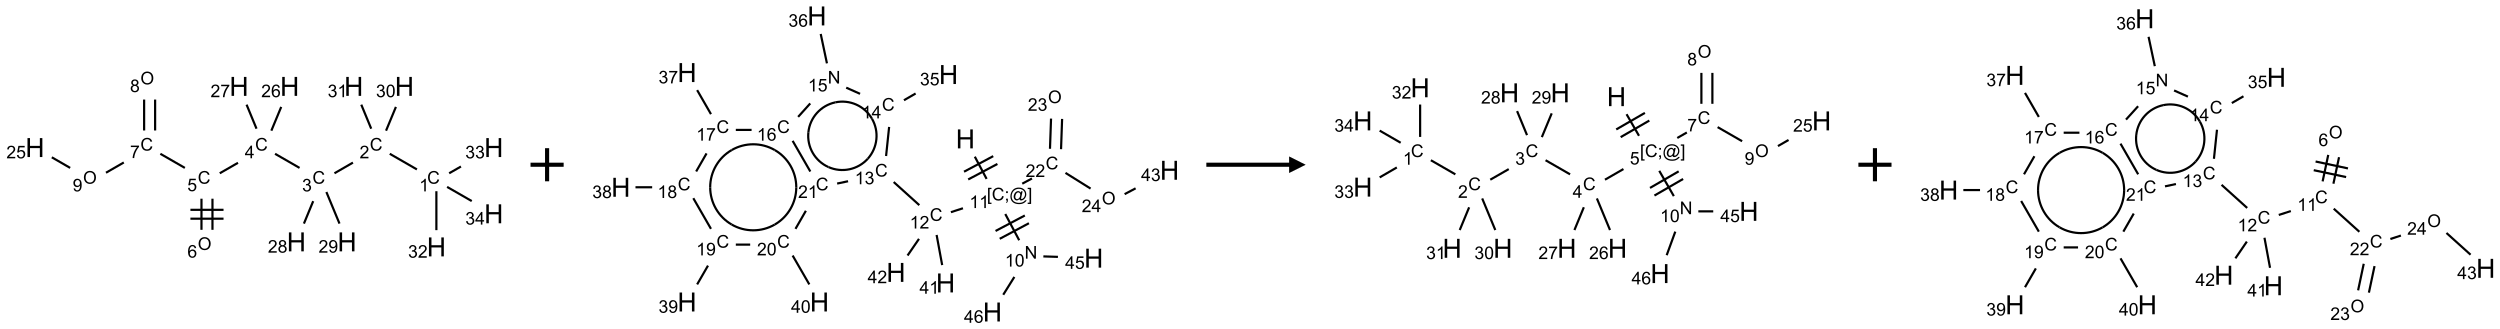 <?xml version="1.0" encoding="UTF-8"?>
<svg xmlns="http://www.w3.org/2000/svg" xmlns:xlink="http://www.w3.org/1999/xlink" width="1510" height="199" viewBox="0 0 1510 199">
<defs>
<g>
<g id="glyph-0-0">
<path d="M 1.332 0 L 1.332 -6.668 L 6.668 -6.668 L 6.668 0 Z M 1.5 -0.168 L 6.5 -0.168 L 6.5 -6.5 L 1.5 -6.5 Z M 1.5 -0.168 "/>
</g>
<g id="glyph-0-1">
<path d="M 6.27 -2.676 L 7.281 -2.422 C 7.07 -1.594 6.688 -0.961 6.137 -0.523 C 5.586 -0.086 4.914 0.129 4.121 0.129 C 3.297 0.129 2.629 -0.039 2.113 -0.371 C 1.598 -0.707 1.203 -1.191 0.934 -1.828 C 0.664 -2.465 0.531 -3.145 0.531 -3.875 C 0.531 -4.672 0.684 -5.363 0.988 -5.957 C 1.293 -6.547 1.723 -6.996 2.285 -7.305 C 2.844 -7.613 3.461 -7.766 4.137 -7.766 C 4.898 -7.766 5.543 -7.57 6.062 -7.184 C 6.582 -6.793 6.945 -6.246 7.152 -5.543 L 6.156 -5.309 C 5.98 -5.863 5.723 -6.266 5.387 -6.52 C 5.051 -6.773 4.625 -6.902 4.113 -6.902 C 3.527 -6.902 3.039 -6.762 2.645 -6.48 C 2.25 -6.199 1.973 -5.82 1.812 -5.348 C 1.652 -4.871 1.574 -4.383 1.574 -3.879 C 1.574 -3.23 1.668 -2.664 1.855 -2.18 C 2.047 -1.695 2.34 -1.332 2.738 -1.094 C 3.137 -0.855 3.57 -0.734 4.035 -0.734 C 4.602 -0.734 5.082 -0.898 5.473 -1.223 C 5.867 -1.551 6.133 -2.035 6.27 -2.676 Z M 6.27 -2.676 "/>
</g>
<g id="glyph-0-2">
<path d="M 3.973 0 L 3.035 0 L 3.035 -5.973 C 2.809 -5.758 2.516 -5.543 2.148 -5.328 C 1.781 -5.113 1.453 -4.953 1.16 -4.844 L 1.16 -5.75 C 1.684 -5.996 2.145 -6.297 2.535 -6.645 C 2.93 -6.996 3.207 -7.336 3.371 -7.668 L 3.973 -7.668 Z M 3.973 0 "/>
</g>
<g id="glyph-0-3">
<path d="M 5.371 -0.902 L 5.371 0 L 0.324 0 C 0.316 -0.227 0.352 -0.441 0.434 -0.652 C 0.562 -0.996 0.766 -1.332 1.051 -1.668 C 1.332 -2 1.742 -2.387 2.277 -2.824 C 3.105 -3.504 3.668 -4.043 3.957 -4.441 C 4.25 -4.84 4.395 -5.215 4.395 -5.566 C 4.395 -5.938 4.262 -6.254 3.996 -6.508 C 3.73 -6.762 3.387 -6.891 2.957 -6.891 C 2.508 -6.891 2.145 -6.754 1.875 -6.484 C 1.605 -6.215 1.469 -5.84 1.465 -5.359 L 0.5 -5.457 C 0.566 -6.176 0.812 -6.727 1.246 -7.102 C 1.676 -7.477 2.254 -7.668 2.98 -7.668 C 3.711 -7.668 4.293 -7.465 4.719 -7.059 C 5.145 -6.652 5.359 -6.148 5.359 -5.547 C 5.359 -5.242 5.297 -4.941 5.172 -4.645 C 5.047 -4.352 4.84 -4.039 4.551 -3.715 C 4.262 -3.387 3.777 -2.938 3.105 -2.371 C 2.543 -1.898 2.18 -1.578 2.02 -1.41 C 1.859 -1.242 1.73 -1.07 1.625 -0.902 Z M 5.371 -0.902 "/>
</g>
<g id="glyph-0-4">
<path d="M 0.449 -2.016 L 1.387 -2.141 C 1.492 -1.609 1.676 -1.227 1.934 -0.992 C 2.191 -0.758 2.508 -0.641 2.879 -0.641 C 3.32 -0.641 3.695 -0.793 3.996 -1.098 C 4.301 -1.402 4.453 -1.781 4.453 -2.234 C 4.453 -2.664 4.312 -3.02 4.031 -3.301 C 3.75 -3.578 3.391 -3.719 2.957 -3.719 C 2.781 -3.719 2.562 -3.684 2.297 -3.613 L 2.402 -4.438 C 2.465 -4.43 2.516 -4.426 2.551 -4.426 C 2.949 -4.426 3.312 -4.531 3.629 -4.738 C 3.949 -4.949 4.109 -5.27 4.109 -5.703 C 4.109 -6.047 3.992 -6.332 3.762 -6.559 C 3.527 -6.785 3.227 -6.895 2.859 -6.895 C 2.496 -6.895 2.191 -6.781 1.949 -6.551 C 1.707 -6.324 1.547 -5.98 1.48 -5.52 L 0.543 -5.688 C 0.656 -6.316 0.918 -6.805 1.324 -7.148 C 1.73 -7.492 2.234 -7.668 2.84 -7.668 C 3.254 -7.668 3.641 -7.578 3.988 -7.398 C 4.34 -7.219 4.609 -6.977 4.793 -6.668 C 4.98 -6.359 5.074 -6.031 5.074 -5.684 C 5.074 -5.352 4.984 -5.051 4.809 -4.781 C 4.629 -4.512 4.367 -4.297 4.02 -4.137 C 4.473 -4.031 4.824 -3.816 5.074 -3.488 C 5.324 -3.16 5.449 -2.75 5.449 -2.254 C 5.449 -1.59 5.203 -1.023 4.719 -0.559 C 4.234 -0.098 3.617 0.137 2.875 0.137 C 2.203 0.137 1.648 -0.062 1.207 -0.465 C 0.762 -0.863 0.512 -1.379 0.449 -2.016 Z M 0.449 -2.016 "/>
</g>
<g id="glyph-0-5">
<path d="M 3.449 0 L 3.449 -1.828 L 0.137 -1.828 L 0.137 -2.688 L 3.621 -7.637 L 4.387 -7.637 L 4.387 -2.688 L 5.418 -2.688 L 5.418 -1.828 L 4.387 -1.828 L 4.387 0 Z M 3.449 -2.688 L 3.449 -6.129 L 1.059 -2.688 Z M 3.449 -2.688 "/>
</g>
<g id="glyph-0-6">
<path d="M 0.441 -2 L 1.426 -2.082 C 1.5 -1.605 1.668 -1.242 1.934 -1.004 C 2.199 -0.762 2.52 -0.641 2.895 -0.641 C 3.348 -0.641 3.73 -0.812 4.043 -1.152 C 4.355 -1.492 4.512 -1.941 4.512 -2.504 C 4.512 -3.039 4.359 -3.461 4.059 -3.77 C 3.758 -4.078 3.367 -4.234 2.879 -4.234 C 2.578 -4.234 2.305 -4.164 2.062 -4.027 C 1.82 -3.891 1.629 -3.715 1.488 -3.496 L 0.609 -3.609 L 1.348 -7.531 L 5.145 -7.531 L 5.145 -6.637 L 2.098 -6.637 L 1.688 -4.582 C 2.145 -4.902 2.625 -5.062 3.129 -5.062 C 3.797 -5.062 4.359 -4.832 4.816 -4.371 C 5.277 -3.91 5.504 -3.312 5.504 -2.59 C 5.504 -1.898 5.305 -1.301 4.902 -0.797 C 4.41 -0.18 3.742 0.129 2.895 0.129 C 2.199 0.129 1.633 -0.062 1.195 -0.453 C 0.758 -0.844 0.504 -1.359 0.441 -2 Z M 0.441 -2 "/>
</g>
<g id="glyph-0-7">
<path d="M 0.516 -3.719 C 0.516 -4.984 0.855 -5.977 1.535 -6.695 C 2.215 -7.414 3.094 -7.77 4.172 -7.77 C 4.875 -7.77 5.512 -7.602 6.078 -7.266 C 6.645 -6.93 7.074 -6.461 7.371 -5.855 C 7.668 -5.254 7.816 -4.57 7.816 -3.809 C 7.816 -3.035 7.66 -2.34 7.348 -1.73 C 7.035 -1.117 6.594 -0.656 6.02 -0.34 C 5.449 -0.027 4.828 0.129 4.168 0.129 C 3.449 0.129 2.805 -0.043 2.238 -0.391 C 1.672 -0.738 1.246 -1.211 0.953 -1.812 C 0.66 -2.414 0.516 -3.047 0.516 -3.719 Z M 1.559 -3.703 C 1.559 -2.781 1.805 -2.059 2.301 -1.527 C 2.793 -1 3.414 -0.734 4.16 -0.734 C 4.922 -0.734 5.547 -1 6.039 -1.535 C 6.531 -2.07 6.777 -2.828 6.777 -3.812 C 6.777 -4.434 6.672 -4.977 6.461 -5.441 C 6.25 -5.902 5.945 -6.262 5.539 -6.52 C 5.133 -6.773 4.68 -6.902 4.176 -6.902 C 3.461 -6.902 2.848 -6.656 2.332 -6.164 C 1.816 -5.672 1.559 -4.852 1.559 -3.703 Z M 1.559 -3.703 "/>
</g>
<g id="glyph-0-8">
<path d="M 5.309 -5.766 L 4.375 -5.691 C 4.293 -6.059 4.172 -6.328 4.02 -6.496 C 3.766 -6.762 3.453 -6.895 3.082 -6.895 C 2.785 -6.895 2.523 -6.812 2.297 -6.645 C 2 -6.43 1.77 -6.117 1.598 -5.703 C 1.43 -5.289 1.34 -4.703 1.332 -3.938 C 1.559 -4.281 1.836 -4.535 2.16 -4.703 C 2.488 -4.871 2.828 -4.953 3.188 -4.953 C 3.812 -4.953 4.344 -4.723 4.785 -4.262 C 5.223 -3.801 5.441 -3.207 5.441 -2.48 C 5.441 -2 5.34 -1.555 5.133 -1.145 C 4.926 -0.73 4.641 -0.418 4.281 -0.199 C 3.922 0.02 3.512 0.129 3.051 0.129 C 2.27 0.129 1.633 -0.156 1.141 -0.73 C 0.648 -1.305 0.402 -2.254 0.402 -3.574 C 0.402 -5.051 0.672 -6.121 1.219 -6.793 C 1.695 -7.375 2.336 -7.668 3.141 -7.668 C 3.742 -7.668 4.234 -7.5 4.617 -7.16 C 5 -6.824 5.23 -6.359 5.309 -5.766 Z M 1.48 -2.473 C 1.48 -2.152 1.547 -1.844 1.684 -1.547 C 1.82 -1.25 2.016 -1.027 2.262 -0.871 C 2.508 -0.719 2.766 -0.641 3.035 -0.641 C 3.434 -0.641 3.773 -0.801 4.059 -1.121 C 4.344 -1.441 4.484 -1.875 4.484 -2.422 C 4.484 -2.949 4.344 -3.367 4.062 -3.668 C 3.781 -3.973 3.426 -4.125 3 -4.125 C 2.578 -4.125 2.219 -3.973 1.922 -3.668 C 1.625 -3.363 1.48 -2.969 1.48 -2.473 Z M 1.48 -2.473 "/>
</g>
<g id="glyph-0-9">
<path d="M 0.504 -6.637 L 0.504 -7.535 L 5.449 -7.535 L 5.449 -6.809 C 4.961 -6.289 4.48 -5.602 4.004 -4.746 C 3.527 -3.887 3.156 -3.004 2.895 -2.098 C 2.707 -1.461 2.59 -0.762 2.535 0 L 1.574 0 C 1.582 -0.602 1.703 -1.328 1.926 -2.176 C 2.152 -3.027 2.477 -3.848 2.898 -4.637 C 3.32 -5.426 3.77 -6.094 4.246 -6.637 Z M 0.504 -6.637 "/>
</g>
<g id="glyph-0-10">
<path d="M 1.887 -4.141 C 1.496 -4.281 1.207 -4.484 1.02 -4.75 C 0.832 -5.016 0.738 -5.328 0.738 -5.699 C 0.738 -6.254 0.938 -6.719 1.34 -7.098 C 1.738 -7.477 2.27 -7.668 2.934 -7.668 C 3.598 -7.668 4.137 -7.473 4.543 -7.086 C 4.949 -6.699 5.152 -6.227 5.152 -5.672 C 5.152 -5.316 5.059 -5.008 4.871 -4.746 C 4.688 -4.484 4.406 -4.281 4.027 -4.141 C 4.496 -3.988 4.852 -3.742 5.098 -3.402 C 5.34 -3.062 5.465 -2.656 5.465 -2.184 C 5.465 -1.531 5.234 -0.98 4.77 -0.535 C 4.309 -0.09 3.703 0.129 2.949 0.129 C 2.195 0.129 1.586 -0.094 1.125 -0.539 C 0.664 -0.984 0.434 -1.543 0.434 -2.207 C 0.434 -2.703 0.559 -3.121 0.809 -3.457 C 1.062 -3.793 1.422 -4.02 1.887 -4.141 Z M 1.699 -5.73 C 1.699 -5.367 1.812 -5.074 2.047 -4.844 C 2.281 -4.613 2.582 -4.5 2.953 -4.5 C 3.312 -4.5 3.609 -4.613 3.84 -4.84 C 4.07 -5.066 4.188 -5.348 4.188 -5.676 C 4.188 -6.02 4.07 -6.309 3.832 -6.543 C 3.594 -6.777 3.297 -6.895 2.941 -6.895 C 2.586 -6.895 2.289 -6.781 2.051 -6.551 C 1.816 -6.324 1.699 -6.047 1.699 -5.73 Z M 1.395 -2.203 C 1.395 -1.938 1.461 -1.676 1.586 -1.426 C 1.711 -1.176 1.902 -0.984 2.152 -0.848 C 2.402 -0.711 2.672 -0.641 2.957 -0.641 C 3.406 -0.641 3.777 -0.785 4.066 -1.074 C 4.359 -1.363 4.504 -1.727 4.504 -2.172 C 4.504 -2.625 4.355 -2.996 4.055 -3.293 C 3.754 -3.586 3.379 -3.734 2.926 -3.734 C 2.484 -3.734 2.121 -3.59 1.832 -3.297 C 1.543 -3.004 1.395 -2.641 1.395 -2.203 Z M 1.395 -2.203 "/>
</g>
<g id="glyph-0-11">
<path d="M 0.582 -1.766 L 1.484 -1.848 C 1.562 -1.426 1.707 -1.117 1.922 -0.926 C 2.137 -0.734 2.414 -0.641 2.75 -0.641 C 3.039 -0.641 3.289 -0.707 3.508 -0.84 C 3.727 -0.973 3.902 -1.148 4.043 -1.367 C 4.18 -1.586 4.297 -1.887 4.391 -2.262 C 4.484 -2.637 4.531 -3.016 4.531 -3.406 C 4.531 -3.449 4.531 -3.512 4.527 -3.594 C 4.34 -3.297 4.082 -3.055 3.758 -2.867 C 3.434 -2.68 3.082 -2.59 2.703 -2.59 C 2.07 -2.59 1.535 -2.816 1.098 -3.277 C 0.66 -3.734 0.441 -4.34 0.441 -5.09 C 0.441 -5.863 0.672 -6.484 1.129 -6.957 C 1.586 -7.43 2.156 -7.668 2.844 -7.668 C 3.34 -7.668 3.793 -7.531 4.207 -7.266 C 4.617 -7 4.93 -6.617 5.145 -6.121 C 5.355 -5.629 5.465 -4.91 5.465 -3.973 C 5.465 -2.996 5.359 -2.223 5.145 -1.645 C 4.934 -1.066 4.617 -0.625 4.199 -0.324 C 3.781 -0.02 3.293 0.129 2.73 0.129 C 2.133 0.129 1.645 -0.035 1.266 -0.367 C 0.887 -0.699 0.66 -1.164 0.582 -1.766 Z M 4.422 -5.137 C 4.422 -5.676 4.277 -6.102 3.992 -6.418 C 3.707 -6.734 3.359 -6.891 2.957 -6.891 C 2.543 -6.891 2.18 -6.719 1.871 -6.379 C 1.562 -6.039 1.406 -5.598 1.406 -5.059 C 1.406 -4.57 1.555 -4.176 1.848 -3.871 C 2.141 -3.566 2.5 -3.418 2.934 -3.418 C 3.367 -3.418 3.723 -3.57 4.004 -3.871 C 4.281 -4.176 4.422 -4.598 4.422 -5.137 Z M 4.422 -5.137 "/>
</g>
<g id="glyph-0-12">
<path d="M 0.441 -3.766 C 0.441 -4.668 0.535 -5.395 0.723 -5.945 C 0.906 -6.496 1.184 -6.922 1.551 -7.219 C 1.918 -7.516 2.375 -7.668 2.934 -7.668 C 3.344 -7.668 3.703 -7.586 4.012 -7.418 C 4.32 -7.254 4.574 -7.016 4.777 -6.707 C 4.977 -6.395 5.137 -6.016 5.25 -5.57 C 5.363 -5.125 5.422 -4.523 5.422 -3.766 C 5.422 -2.871 5.328 -2.148 5.145 -1.598 C 4.961 -1.047 4.688 -0.621 4.32 -0.32 C 3.953 -0.02 3.492 0.129 2.934 0.129 C 2.195 0.129 1.617 -0.133 1.199 -0.66 C 0.695 -1.297 0.441 -2.332 0.441 -3.766 Z M 1.406 -3.766 C 1.406 -2.512 1.555 -1.68 1.848 -1.262 C 2.141 -0.848 2.5 -0.641 2.934 -0.641 C 3.363 -0.641 3.727 -0.848 4.02 -1.266 C 4.312 -1.684 4.457 -2.516 4.457 -3.766 C 4.457 -5.023 4.312 -5.859 4.02 -6.27 C 3.727 -6.684 3.359 -6.891 2.922 -6.891 C 2.492 -6.891 2.148 -6.707 1.891 -6.344 C 1.566 -5.879 1.406 -5.02 1.406 -3.766 Z M 1.406 -3.766 "/>
</g>
<g id="glyph-0-13">
<path d="M 0.723 2.121 L 0.723 -7.637 L 2.793 -7.637 L 2.793 -6.859 L 1.66 -6.859 L 1.66 1.344 L 2.793 1.344 L 2.793 2.121 Z M 0.723 2.121 "/>
</g>
<g id="glyph-0-14">
<path d="M 0.949 -4.465 L 0.949 -5.531 L 2.016 -5.531 L 2.016 -4.465 Z M 0.949 0 L 0.949 -1.066 L 2.016 -1.066 L 2.016 0 C 2.016 0.391 1.945 0.711 1.809 0.949 C 1.668 1.191 1.449 1.379 1.145 1.512 L 0.887 1.109 C 1.082 1.023 1.23 0.895 1.324 0.727 C 1.418 0.559 1.469 0.316 1.48 0 Z M 0.949 0 "/>
</g>
<g id="glyph-0-15">
<path d="M 6.047 -0.848 C 5.82 -0.59 5.57 -0.379 5.289 -0.223 C 5.008 -0.062 4.73 0.016 4.449 0.016 C 4.141 0.016 3.84 -0.074 3.547 -0.254 C 3.254 -0.434 3.02 -0.715 2.836 -1.09 C 2.652 -1.465 2.562 -1.875 2.562 -2.324 C 2.562 -2.875 2.703 -3.43 2.988 -3.98 C 3.27 -4.535 3.621 -4.953 4.043 -5.23 C 4.461 -5.508 4.871 -5.645 5.266 -5.645 C 5.566 -5.645 5.855 -5.566 6.129 -5.41 C 6.402 -5.25 6.641 -5.012 6.84 -4.688 L 7.016 -5.496 L 7.949 -5.496 L 7.199 -2 C 7.094 -1.516 7.043 -1.246 7.043 -1.191 C 7.043 -1.098 7.078 -1.02 7.148 -0.949 C 7.219 -0.883 7.305 -0.848 7.406 -0.848 C 7.59 -0.848 7.832 -0.953 8.129 -1.168 C 8.527 -1.445 8.84 -1.816 9.07 -2.285 C 9.301 -2.75 9.418 -3.234 9.418 -3.73 C 9.418 -4.309 9.27 -4.852 8.973 -5.355 C 8.676 -5.859 8.23 -6.262 7.645 -6.562 C 7.055 -6.863 6.406 -7.016 5.691 -7.016 C 4.879 -7.016 4.137 -6.824 3.465 -6.445 C 2.793 -6.066 2.273 -5.52 1.902 -4.809 C 1.535 -4.098 1.348 -3.34 1.348 -2.527 C 1.348 -1.676 1.535 -0.941 1.902 -0.328 C 2.273 0.285 2.809 0.742 3.508 1.035 C 4.207 1.328 4.984 1.473 5.832 1.473 C 6.742 1.473 7.504 1.32 8.121 1.016 C 8.734 0.711 9.195 0.34 9.5 -0.098 L 10.441 -0.098 C 10.266 0.266 9.961 0.637 9.531 1.016 C 9.102 1.395 8.59 1.695 7.996 1.914 C 7.402 2.133 6.688 2.246 5.848 2.246 C 5.078 2.246 4.367 2.145 3.715 1.949 C 3.066 1.75 2.512 1.453 2.051 1.055 C 1.594 0.656 1.25 0.199 1.016 -0.316 C 0.723 -0.973 0.578 -1.684 0.578 -2.441 C 0.578 -3.289 0.75 -4.098 1.098 -4.863 C 1.523 -5.805 2.125 -6.527 2.902 -7.027 C 3.684 -7.527 4.629 -7.777 5.738 -7.777 C 6.602 -7.777 7.375 -7.602 8.059 -7.246 C 8.746 -6.895 9.285 -6.371 9.684 -5.672 C 10.02 -5.07 10.188 -4.418 10.188 -3.715 C 10.188 -2.707 9.832 -1.812 9.125 -1.031 C 8.492 -0.328 7.801 0.02 7.051 0.02 C 6.812 0.02 6.617 -0.016 6.473 -0.09 C 6.324 -0.16 6.215 -0.266 6.145 -0.402 C 6.102 -0.488 6.066 -0.637 6.047 -0.848 Z M 3.527 -2.262 C 3.527 -1.785 3.641 -1.414 3.863 -1.152 C 4.09 -0.887 4.348 -0.754 4.641 -0.754 C 4.836 -0.754 5.039 -0.812 5.254 -0.93 C 5.469 -1.047 5.676 -1.219 5.871 -1.449 C 6.066 -1.676 6.23 -1.969 6.355 -2.32 C 6.48 -2.672 6.543 -3.027 6.543 -3.379 C 6.543 -3.852 6.426 -4.219 6.191 -4.48 C 5.957 -4.738 5.672 -4.871 5.332 -4.871 C 5.109 -4.871 4.902 -4.812 4.707 -4.699 C 4.512 -4.586 4.32 -4.406 4.137 -4.156 C 3.953 -3.906 3.805 -3.602 3.691 -3.246 C 3.582 -2.887 3.527 -2.559 3.527 -2.262 Z M 3.527 -2.262 "/>
</g>
<g id="glyph-0-16">
<path d="M 2.27 2.121 L 0.203 2.121 L 0.203 1.344 L 1.332 1.344 L 1.332 -6.859 L 0.203 -6.859 L 0.203 -7.637 L 2.27 -7.637 Z M 2.27 2.121 "/>
</g>
<g id="glyph-0-17">
<path d="M 0.812 0 L 0.812 -7.637 L 1.848 -7.637 L 5.859 -1.641 L 5.859 -7.637 L 6.828 -7.637 L 6.828 0 L 5.793 0 L 1.781 -6 L 1.781 0 Z M 0.812 0 "/>
</g>
<g id="glyph-1-0">
<path d="M 2 0 L 2 -10 L 10 -10 L 10 0 Z M 2.25 -0.25 L 9.75 -0.25 L 9.75 -9.75 L 2.25 -9.75 Z M 2.25 -0.25 "/>
</g>
<g id="glyph-1-1">
<path d="M 1.281 0 L 1.281 -11.453 L 2.797 -11.453 L 2.797 -6.75 L 8.75 -6.75 L 8.75 -11.453 L 10.266 -11.453 L 10.266 0 L 8.75 0 L 8.75 -5.398 L 2.797 -5.398 L 2.797 0 Z M 1.281 0 "/>
</g>
</g>
</defs>
<path fill="none" stroke-width="0.033" stroke-linecap="butt" stroke-linejoin="miter" stroke="rgb(0%, 0%, 0%)" stroke-opacity="1" stroke-miterlimit="10" d="M 5.768 1.33 L 5.358 1.094 " transform="matrix(40, 0, 0, 40, 21.092, 49.133)"/>
<path fill="none" stroke-width="0.033" stroke-linecap="butt" stroke-linejoin="miter" stroke="rgb(0%, 0%, 0%)" stroke-opacity="1" stroke-miterlimit="10" d="M 4.802 1.227 L 4.523 1.388 " transform="matrix(40, 0, 0, 40, 21.092, 49.133)"/>
<path fill="none" stroke-width="0.033" stroke-linecap="butt" stroke-linejoin="miter" stroke="rgb(0%, 0%, 0%)" stroke-opacity="1" stroke-miterlimit="10" d="M 3.996 1.307 L 3.626 1.094 " transform="matrix(40, 0, 0, 40, 21.092, 49.133)"/>
<path fill="none" stroke-width="0.033" stroke-linecap="butt" stroke-linejoin="miter" stroke="rgb(0%, 0%, 0%)" stroke-opacity="1" stroke-miterlimit="10" d="M 3.066 1.23 L 2.791 1.388 " transform="matrix(40, 0, 0, 40, 21.092, 49.133)"/>
<path fill="none" stroke-width="0.033" stroke-linecap="butt" stroke-linejoin="miter" stroke="rgb(0%, 0%, 0%)" stroke-opacity="1" stroke-miterlimit="10" d="M 2.515 1.772 L 2.515 2.242 " transform="matrix(40, 0, 0, 40, 21.092, 49.133)"/>
<path fill="none" stroke-width="0.033" stroke-linecap="butt" stroke-linejoin="miter" stroke="rgb(0%, 0%, 0%)" stroke-opacity="1" stroke-miterlimit="10" d="M 2.681 1.772 L 2.681 2.242 " transform="matrix(40, 0, 0, 40, 21.092, 49.133)"/>
<path fill="none" stroke-width="0.033" stroke-linecap="butt" stroke-linejoin="miter" stroke="rgb(0%, 0%, 0%)" stroke-opacity="1" stroke-miterlimit="10" d="M 2.348 2.074 L 2.848 2.074 " transform="matrix(40, 0, 0, 40, 21.092, 49.133)"/>
<path fill="none" stroke-width="0.033" stroke-linecap="butt" stroke-linejoin="miter" stroke="rgb(0%, 0%, 0%)" stroke-opacity="1" stroke-miterlimit="10" d="M 2.348 1.94 L 2.848 1.94 " transform="matrix(40, 0, 0, 40, 21.092, 49.133)"/>
<path fill="none" stroke-width="0.033" stroke-linecap="butt" stroke-linejoin="miter" stroke="rgb(0%, 0%, 0%)" stroke-opacity="1" stroke-miterlimit="10" d="M 2.264 1.307 L 1.894 1.094 " transform="matrix(40, 0, 0, 40, 21.092, 49.133)"/>
<path fill="none" stroke-width="0.033" stroke-linecap="butt" stroke-linejoin="miter" stroke="rgb(0%, 0%, 0%)" stroke-opacity="1" stroke-miterlimit="10" d="M 1.815 0.742 L 1.815 0.275 " transform="matrix(40, 0, 0, 40, 21.092, 49.133)"/>
<path fill="none" stroke-width="0.033" stroke-linecap="butt" stroke-linejoin="miter" stroke="rgb(0%, 0%, 0%)" stroke-opacity="1" stroke-miterlimit="10" d="M 1.649 0.742 L 1.649 0.275 " transform="matrix(40, 0, 0, 40, 21.092, 49.133)"/>
<path fill="none" stroke-width="0.033" stroke-linecap="butt" stroke-linejoin="miter" stroke="rgb(0%, 0%, 0%)" stroke-opacity="1" stroke-miterlimit="10" d="M 1.342 1.225 L 1.073 1.38 " transform="matrix(40, 0, 0, 40, 21.092, 49.133)"/>
<path fill="none" stroke-width="0.033" stroke-linecap="butt" stroke-linejoin="miter" stroke="rgb(0%, 0%, 0%)" stroke-opacity="1" stroke-miterlimit="10" d="M 0.532 1.307 L 0.255 1.147 " transform="matrix(40, 0, 0, 40, 21.092, 49.133)"/>
<path fill="none" stroke-width="0.033" stroke-linecap="butt" stroke-linejoin="miter" stroke="rgb(0%, 0%, 0%)" stroke-opacity="1" stroke-miterlimit="10" d="M 3.57 0.745 L 3.719 0.386 " transform="matrix(40, 0, 0, 40, 21.092, 49.133)"/>
<path fill="none" stroke-width="0.033" stroke-linecap="butt" stroke-linejoin="miter" stroke="rgb(0%, 0%, 0%)" stroke-opacity="1" stroke-miterlimit="10" d="M 3.346 0.715 L 3.196 0.352 " transform="matrix(40, 0, 0, 40, 21.092, 49.133)"/>
<path fill="none" stroke-width="0.033" stroke-linecap="butt" stroke-linejoin="miter" stroke="rgb(0%, 0%, 0%)" stroke-opacity="1" stroke-miterlimit="10" d="M 4.202 1.809 L 4.062 2.148 " transform="matrix(40, 0, 0, 40, 21.092, 49.133)"/>
<path fill="none" stroke-width="0.033" stroke-linecap="butt" stroke-linejoin="miter" stroke="rgb(0%, 0%, 0%)" stroke-opacity="1" stroke-miterlimit="10" d="M 4.401 1.671 L 4.599 2.148 " transform="matrix(40, 0, 0, 40, 21.092, 49.133)"/>
<path fill="none" stroke-width="0.033" stroke-linecap="butt" stroke-linejoin="miter" stroke="rgb(0%, 0%, 0%)" stroke-opacity="1" stroke-miterlimit="10" d="M 5.302 0.745 L 5.451 0.386 " transform="matrix(40, 0, 0, 40, 21.092, 49.133)"/>
<path fill="none" stroke-width="0.033" stroke-linecap="butt" stroke-linejoin="miter" stroke="rgb(0%, 0%, 0%)" stroke-opacity="1" stroke-miterlimit="10" d="M 5.078 0.715 L 4.928 0.352 " transform="matrix(40, 0, 0, 40, 21.092, 49.133)"/>
<path fill="none" stroke-width="0.033" stroke-linecap="butt" stroke-linejoin="miter" stroke="rgb(0%, 0%, 0%)" stroke-opacity="1" stroke-miterlimit="10" d="M 6.062 1.659 L 6.062 2.247 " transform="matrix(40, 0, 0, 40, 21.092, 49.133)"/>
<path fill="none" stroke-width="0.033" stroke-linecap="butt" stroke-linejoin="miter" stroke="rgb(0%, 0%, 0%)" stroke-opacity="1" stroke-miterlimit="10" d="M 6.255 1.388 L 6.433 1.286 " transform="matrix(40, 0, 0, 40, 21.092, 49.133)"/>
<path fill="none" stroke-width="0.033" stroke-linecap="butt" stroke-linejoin="miter" stroke="rgb(0%, 0%, 0%)" stroke-opacity="1" stroke-miterlimit="10" d="M 6.224 1.594 L 6.596 1.808 " transform="matrix(40, 0, 0, 40, 21.092, 49.133)"/>
<g fill="rgb(0%, 0%, 0%)" fill-opacity="1">
<use xlink:href="#glyph-0-1" x="257.984" y="110.977"/>
</g>
<g fill="rgb(0%, 0%, 0%)" fill-opacity="1">
<use xlink:href="#glyph-0-2" x="253.207" y="115.613"/>
</g>
<g fill="rgb(0%, 0%, 0%)" fill-opacity="1">
<use xlink:href="#glyph-0-1" x="223.344" y="90.977"/>
</g>
<g fill="rgb(0%, 0%, 0%)" fill-opacity="1">
<use xlink:href="#glyph-0-3" x="217.172" y="95.613"/>
</g>
<g fill="rgb(0%, 0%, 0%)" fill-opacity="1">
<use xlink:href="#glyph-0-1" x="188.703" y="110.977"/>
</g>
<g fill="rgb(0%, 0%, 0%)" fill-opacity="1">
<use xlink:href="#glyph-0-4" x="182.453" y="115.613"/>
</g>
<g fill="rgb(0%, 0%, 0%)" fill-opacity="1">
<use xlink:href="#glyph-0-1" x="154.062" y="90.977"/>
</g>
<g fill="rgb(0%, 0%, 0%)" fill-opacity="1">
<use xlink:href="#glyph-0-5" x="147.844" y="95.582"/>
</g>
<g fill="rgb(0%, 0%, 0%)" fill-opacity="1">
<use xlink:href="#glyph-0-1" x="119.422" y="110.977"/>
</g>
<g fill="rgb(0%, 0%, 0%)" fill-opacity="1">
<use xlink:href="#glyph-0-6" x="113.113" y="115.48"/>
</g>
<g fill="rgb(0%, 0%, 0%)" fill-opacity="1">
<use xlink:href="#glyph-0-7" x="119.438" y="150.98"/>
</g>
<g fill="rgb(0%, 0%, 0%)" fill-opacity="1">
<use xlink:href="#glyph-0-8" x="113.176" y="155.613"/>
</g>
<g fill="rgb(0%, 0%, 0%)" fill-opacity="1">
<use xlink:href="#glyph-0-1" x="84.781" y="90.977"/>
</g>
<g fill="rgb(0%, 0%, 0%)" fill-opacity="1">
<use xlink:href="#glyph-0-9" x="78.527" y="95.484"/>
</g>
<g fill="rgb(0%, 0%, 0%)" fill-opacity="1">
<use xlink:href="#glyph-0-7" x="84.797" y="50.98"/>
</g>
<g fill="rgb(0%, 0%, 0%)" fill-opacity="1">
<use xlink:href="#glyph-0-10" x="78.516" y="55.613"/>
</g>
<g fill="rgb(0%, 0%, 0%)" fill-opacity="1">
<use xlink:href="#glyph-0-7" x="50.156" y="110.98"/>
</g>
<g fill="rgb(0%, 0%, 0%)" fill-opacity="1">
<use xlink:href="#glyph-0-11" x="43.871" y="115.613"/>
</g>
<g fill="rgb(0%, 0%, 0%)" fill-opacity="1">
<use xlink:href="#glyph-1-1" x="15.32" y="94.859"/>
</g>
<g fill="rgb(0%, 0%, 0%)" fill-opacity="1">
<use xlink:href="#glyph-0-3" x="3.828" y="95.652"/>
<use xlink:href="#glyph-0-6" x="9.76" y="95.652"/>
</g>
<g fill="rgb(0%, 0%, 0%)" fill-opacity="1">
<use xlink:href="#glyph-1-1" x="169.191" y="57.906"/>
</g>
<g fill="rgb(0%, 0%, 0%)" fill-opacity="1">
<use xlink:href="#glyph-0-3" x="157.766" y="58.699"/>
<use xlink:href="#glyph-0-8" x="163.698" y="58.699"/>
</g>
<g fill="rgb(0%, 0%, 0%)" fill-opacity="1">
<use xlink:href="#glyph-1-1" x="138.578" y="57.906"/>
</g>
<g fill="rgb(0%, 0%, 0%)" fill-opacity="1">
<use xlink:href="#glyph-0-3" x="127.145" y="58.699"/>
<use xlink:href="#glyph-0-9" x="133.077" y="58.699"/>
</g>
<g fill="rgb(0%, 0%, 0%)" fill-opacity="1">
<use xlink:href="#glyph-1-1" x="173.219" y="151.816"/>
</g>
<g fill="rgb(0%, 0%, 0%)" fill-opacity="1">
<use xlink:href="#glyph-0-3" x="161.77" y="152.609"/>
<use xlink:href="#glyph-0-10" x="167.702" y="152.609"/>
</g>
<g fill="rgb(0%, 0%, 0%)" fill-opacity="1">
<use xlink:href="#glyph-1-1" x="203.832" y="151.816"/>
</g>
<g fill="rgb(0%, 0%, 0%)" fill-opacity="1">
<use xlink:href="#glyph-0-3" x="192.383" y="152.609"/>
<use xlink:href="#glyph-0-11" x="198.315" y="152.609"/>
</g>
<g fill="rgb(0%, 0%, 0%)" fill-opacity="1">
<use xlink:href="#glyph-1-1" x="238.473" y="57.906"/>
</g>
<g fill="rgb(0%, 0%, 0%)" fill-opacity="1">
<use xlink:href="#glyph-0-4" x="227.066" y="58.699"/>
<use xlink:href="#glyph-0-12" x="232.999" y="58.699"/>
</g>
<g fill="rgb(0%, 0%, 0%)" fill-opacity="1">
<use xlink:href="#glyph-1-1" x="207.859" y="57.906"/>
</g>
<g fill="rgb(0%, 0%, 0%)" fill-opacity="1">
<use xlink:href="#glyph-0-4" x="197.898" y="58.699"/>
<use xlink:href="#glyph-0-2" x="203.831" y="58.699"/>
</g>
<g fill="rgb(0%, 0%, 0%)" fill-opacity="1">
<use xlink:href="#glyph-1-1" x="257.805" y="154.859"/>
</g>
<g fill="rgb(0%, 0%, 0%)" fill-opacity="1">
<use xlink:href="#glyph-0-4" x="246.449" y="155.652"/>
<use xlink:href="#glyph-0-3" x="252.382" y="155.652"/>
</g>
<g fill="rgb(0%, 0%, 0%)" fill-opacity="1">
<use xlink:href="#glyph-1-1" x="292.449" y="94.859"/>
</g>
<g fill="rgb(0%, 0%, 0%)" fill-opacity="1">
<use xlink:href="#glyph-0-4" x="281.016" y="95.652"/>
<use xlink:href="#glyph-0-4" x="286.948" y="95.652"/>
</g>
<g fill="rgb(0%, 0%, 0%)" fill-opacity="1">
<use xlink:href="#glyph-1-1" x="292.449" y="134.859"/>
</g>
<g fill="rgb(0%, 0%, 0%)" fill-opacity="1">
<use xlink:href="#glyph-0-4" x="281.047" y="135.652"/>
<use xlink:href="#glyph-0-5" x="286.979" y="135.652"/>
</g>
<path fill="none" stroke-width="0.062" stroke-linecap="butt" stroke-linejoin="miter" stroke="rgb(0%, 0%, 0%)" stroke-opacity="1" stroke-miterlimit="10" d="M 0 0 L 0.5 0 M 0.25 -0.25 L 0.25 0.25 " transform="matrix(40, 0, 0, 40, 320.443, 99.5)"/>
<path fill="none" stroke-width="0.033" stroke-linecap="butt" stroke-linejoin="miter" stroke="rgb(0%, 0%, 0%)" stroke-opacity="1" stroke-miterlimit="10" d="M 5.346 2.125 L 5.524 2.461 " transform="matrix(40, 0, 0, 40, 374.951, 9.629)"/>
<path fill="none" stroke-width="0.033" stroke-linecap="butt" stroke-linejoin="miter" stroke="rgb(0%, 0%, 0%)" stroke-opacity="1" stroke-miterlimit="10" d="M 5.246 2.469 L 5.687 2.235 " transform="matrix(40, 0, 0, 40, 374.951, 9.629)"/>
<path fill="none" stroke-width="0.033" stroke-linecap="butt" stroke-linejoin="miter" stroke="rgb(0%, 0%, 0%)" stroke-opacity="1" stroke-miterlimit="10" d="M 5.183 2.352 L 5.624 2.117 " transform="matrix(40, 0, 0, 40, 374.951, 9.629)"/>
<path fill="none" stroke-width="0.033" stroke-linecap="butt" stroke-linejoin="miter" stroke="rgb(0%, 0%, 0%)" stroke-opacity="1" stroke-miterlimit="10" d="M 5.806 2.991 L 6.016 3.387 " transform="matrix(40, 0, 0, 40, 374.951, 9.629)"/>
<path fill="none" stroke-width="0.033" stroke-linecap="butt" stroke-linejoin="miter" stroke="rgb(0%, 0%, 0%)" stroke-opacity="1" stroke-miterlimit="10" d="M 5.722 3.365 L 6.163 3.13 " transform="matrix(40, 0, 0, 40, 374.951, 9.629)"/>
<path fill="none" stroke-width="0.033" stroke-linecap="butt" stroke-linejoin="miter" stroke="rgb(0%, 0%, 0%)" stroke-opacity="1" stroke-miterlimit="10" d="M 5.659 3.247 L 6.101 3.013 " transform="matrix(40, 0, 0, 40, 374.951, 9.629)"/>
<path fill="none" stroke-width="0.033" stroke-linecap="butt" stroke-linejoin="miter" stroke="rgb(0%, 0%, 0%)" stroke-opacity="1" stroke-miterlimit="10" d="M 6.381 3.631 L 6.601 3.638 " transform="matrix(40, 0, 0, 40, 374.951, 9.629)"/>
<path fill="none" stroke-width="0.033" stroke-linecap="butt" stroke-linejoin="miter" stroke="rgb(0%, 0%, 0%)" stroke-opacity="1" stroke-miterlimit="10" d="M 5.943 3.941 L 5.775 4.21 " transform="matrix(40, 0, 0, 40, 374.951, 9.629)"/>
<path fill="none" stroke-width="0.033" stroke-linecap="butt" stroke-linejoin="miter" stroke="rgb(0%, 0%, 0%)" stroke-opacity="1" stroke-miterlimit="10" d="M 5.167 2.904 L 4.985 2.963 " transform="matrix(40, 0, 0, 40, 374.951, 9.629)"/>
<path fill="none" stroke-width="0.033" stroke-linecap="butt" stroke-linejoin="miter" stroke="rgb(0%, 0%, 0%)" stroke-opacity="1" stroke-miterlimit="10" d="M 4.508 2.857 L 4.121 2.508 " transform="matrix(40, 0, 0, 40, 374.951, 9.629)"/>
<path fill="none" stroke-width="0.033" stroke-linecap="butt" stroke-linejoin="miter" stroke="rgb(0%, 0%, 0%)" stroke-opacity="1" stroke-miterlimit="10" d="M 4.006 2.115 L 4.052 1.676 " transform="matrix(40, 0, 0, 40, 374.951, 9.629)"/>
<path fill="none" stroke-width="0.033" stroke-linecap="butt" stroke-linejoin="miter" stroke="rgb(0%, 0%, 0%)" stroke-opacity="1" stroke-miterlimit="10" d="M 4.276 1.273 L 4.452 1.171 " transform="matrix(40, 0, 0, 40, 374.951, 9.629)"/>
<path fill="none" stroke-width="0.033" stroke-linecap="butt" stroke-linejoin="miter" stroke="rgb(0%, 0%, 0%)" stroke-opacity="1" stroke-miterlimit="10" d="M 3.613 1.176 L 3.404 1.083 " transform="matrix(40, 0, 0, 40, 374.951, 9.629)"/>
<path fill="none" stroke-width="0.033" stroke-linecap="butt" stroke-linejoin="miter" stroke="rgb(0%, 0%, 0%)" stroke-opacity="1" stroke-miterlimit="10" d="M 3.113 0.716 L 3.019 0.272 " transform="matrix(40, 0, 0, 40, 374.951, 9.629)"/>
<path fill="none" stroke-width="0.033" stroke-linecap="butt" stroke-linejoin="miter" stroke="rgb(0%, 0%, 0%)" stroke-opacity="1" stroke-miterlimit="10" d="M 2.861 1.321 L 2.678 1.524 " transform="matrix(40, 0, 0, 40, 374.951, 9.629)"/>
<path fill="none" stroke-width="0.033" stroke-linecap="butt" stroke-linejoin="miter" stroke="rgb(0%, 0%, 0%)" stroke-opacity="1" stroke-miterlimit="10" d="M 1.975 1.721 L 1.737 1.721 " transform="matrix(40, 0, 0, 40, 374.951, 9.629)"/>
<path fill="none" stroke-width="0.033" stroke-linecap="butt" stroke-linejoin="miter" stroke="rgb(0%, 0%, 0%)" stroke-opacity="1" stroke-miterlimit="10" d="M 1.362 1.483 L 1.153 1.12 " transform="matrix(40, 0, 0, 40, 374.951, 9.629)"/>
<path fill="none" stroke-width="0.033" stroke-linecap="butt" stroke-linejoin="miter" stroke="rgb(0%, 0%, 0%)" stroke-opacity="1" stroke-miterlimit="10" d="M 1.295 2.076 L 1.138 2.349 " transform="matrix(40, 0, 0, 40, 374.951, 9.629)"/>
<path fill="none" stroke-width="0.033" stroke-linecap="butt" stroke-linejoin="miter" stroke="rgb(0%, 0%, 0%)" stroke-opacity="1" stroke-miterlimit="10" d="M 0.474 2.587 L 0.222 2.587 " transform="matrix(40, 0, 0, 40, 374.951, 9.629)"/>
<path fill="none" stroke-width="0.033" stroke-linecap="butt" stroke-linejoin="miter" stroke="rgb(0%, 0%, 0%)" stroke-opacity="1" stroke-miterlimit="10" d="M 1.095 2.752 L 1.362 3.215 " transform="matrix(40, 0, 0, 40, 374.951, 9.629)"/>
<path fill="none" stroke-width="0.033" stroke-linecap="butt" stroke-linejoin="miter" stroke="rgb(0%, 0%, 0%)" stroke-opacity="1" stroke-miterlimit="10" d="M 1.317 3.77 L 1.153 4.054 " transform="matrix(40, 0, 0, 40, 374.951, 9.629)"/>
<path fill="none" stroke-width="0.033" stroke-linecap="butt" stroke-linejoin="miter" stroke="rgb(0%, 0%, 0%)" stroke-opacity="1" stroke-miterlimit="10" d="M 1.737 3.453 L 1.954 3.453 " transform="matrix(40, 0, 0, 40, 374.951, 9.629)"/>
<path fill="none" stroke-width="0.033" stroke-linecap="butt" stroke-linejoin="miter" stroke="rgb(0%, 0%, 0%)" stroke-opacity="1" stroke-miterlimit="10" d="M 2.595 3.618 L 2.847 4.054 " transform="matrix(40, 0, 0, 40, 374.951, 9.629)"/>
<path fill="none" stroke-width="0.033" stroke-linecap="butt" stroke-linejoin="miter" stroke="rgb(0%, 0%, 0%)" stroke-opacity="1" stroke-miterlimit="10" d="M 2.638 3.215 L 2.795 2.942 " transform="matrix(40, 0, 0, 40, 374.951, 9.629)"/>
<path fill="none" stroke-width="0.033" stroke-linecap="butt" stroke-linejoin="miter" stroke="rgb(0%, 0%, 0%)" stroke-opacity="1" stroke-miterlimit="10" d="M 3.267 2.531 L 3.432 2.496 " transform="matrix(40, 0, 0, 40, 374.951, 9.629)"/>
<path fill="none" stroke-width="0.033" stroke-linecap="butt" stroke-linejoin="miter" stroke="rgb(0%, 0%, 0%)" stroke-opacity="1" stroke-miterlimit="10" d="M 2.862 2.349 L 2.595 1.886 " transform="matrix(40, 0, 0, 40, 374.951, 9.629)"/>
<path fill="none" stroke-width="0.033" stroke-linecap="butt" stroke-linejoin="miter" stroke="rgb(0%, 0%, 0%)" stroke-opacity="1" stroke-miterlimit="10" d="M 4.769 3.307 L 4.853 3.762 " transform="matrix(40, 0, 0, 40, 374.951, 9.629)"/>
<path fill="none" stroke-width="0.033" stroke-linecap="butt" stroke-linejoin="miter" stroke="rgb(0%, 0%, 0%)" stroke-opacity="1" stroke-miterlimit="10" d="M 4.503 3.366 L 4.33 3.618 " transform="matrix(40, 0, 0, 40, 374.951, 9.629)"/>
<path fill="none" stroke-width="0.033" stroke-linecap="butt" stroke-linejoin="miter" stroke="rgb(0%, 0%, 0%)" stroke-opacity="1" stroke-miterlimit="10" d="M 6.062 2.533 L 6.209 2.454 " transform="matrix(40, 0, 0, 40, 374.951, 9.629)"/>
<path fill="none" stroke-width="0.033" stroke-linecap="butt" stroke-linejoin="miter" stroke="rgb(0%, 0%, 0%)" stroke-opacity="1" stroke-miterlimit="10" d="M 6.648 2.012 L 6.664 1.555 " transform="matrix(40, 0, 0, 40, 374.951, 9.629)"/>
<path fill="none" stroke-width="0.033" stroke-linecap="butt" stroke-linejoin="miter" stroke="rgb(0%, 0%, 0%)" stroke-opacity="1" stroke-miterlimit="10" d="M 6.481 2.006 L 6.497 1.55 " transform="matrix(40, 0, 0, 40, 374.951, 9.629)"/>
<path fill="none" stroke-width="0.033" stroke-linecap="butt" stroke-linejoin="miter" stroke="rgb(0%, 0%, 0%)" stroke-opacity="1" stroke-miterlimit="10" d="M 6.715 2.37 L 7.094 2.607 " transform="matrix(40, 0, 0, 40, 374.951, 9.629)"/>
<path fill="none" stroke-width="0.033" stroke-linecap="butt" stroke-linejoin="miter" stroke="rgb(0%, 0%, 0%)" stroke-opacity="1" stroke-miterlimit="10" d="M 7.608 2.691 L 7.774 2.603 " transform="matrix(40, 0, 0, 40, 374.951, 9.629)"/>
<path fill="none" stroke-width="0.033" stroke-linecap="butt" stroke-linejoin="miter" stroke="rgb(0%, 0%, 0%)" stroke-opacity="1" stroke-miterlimit="10" d="M 3.793 1.552 C 3.905 1.746 3.879 1.989 3.73 2.156 " transform="matrix(40, 0, 0, 40, 374.951, 9.629)"/>
<path fill="none" stroke-width="0.033" stroke-linecap="butt" stroke-linejoin="miter" stroke="rgb(0%, 0%, 0%)" stroke-opacity="1" stroke-miterlimit="10" d="M 3.239 1.305 C 3.457 1.259 3.681 1.358 3.793 1.552 " transform="matrix(40, 0, 0, 40, 374.951, 9.629)"/>
<path fill="none" stroke-width="0.033" stroke-linecap="butt" stroke-linejoin="miter" stroke="rgb(0%, 0%, 0%)" stroke-opacity="1" stroke-miterlimit="10" d="M 2.833 1.756 C 2.856 1.534 3.02 1.352 3.239 1.305 " transform="matrix(40, 0, 0, 40, 374.951, 9.629)"/>
<path fill="none" stroke-width="0.033" stroke-linecap="butt" stroke-linejoin="miter" stroke="rgb(0%, 0%, 0%)" stroke-opacity="1" stroke-miterlimit="10" d="M 3.136 2.282 C 2.932 2.191 2.809 1.979 2.833 1.756 " transform="matrix(40, 0, 0, 40, 374.951, 9.629)"/>
<path fill="none" stroke-width="0.033" stroke-linecap="butt" stroke-linejoin="miter" stroke="rgb(0%, 0%, 0%)" stroke-opacity="1" stroke-miterlimit="10" d="M 3.73 2.156 C 3.58 2.322 3.34 2.373 3.136 2.282 " transform="matrix(40, 0, 0, 40, 374.951, 9.629)"/>
<path fill="none" stroke-width="0.033" stroke-linecap="butt" stroke-linejoin="miter" stroke="rgb(0%, 0%, 0%)" stroke-opacity="1" stroke-miterlimit="10" d="M 1.675 2.025 C 1.876 1.909 2.124 1.909 2.325 2.025 " transform="matrix(40, 0, 0, 40, 374.951, 9.629)"/>
<path fill="none" stroke-width="0.033" stroke-linecap="butt" stroke-linejoin="miter" stroke="rgb(0%, 0%, 0%)" stroke-opacity="1" stroke-miterlimit="10" d="M 1.35 2.587 C 1.35 2.355 1.474 2.141 1.675 2.025 " transform="matrix(40, 0, 0, 40, 374.951, 9.629)"/>
<path fill="none" stroke-width="0.033" stroke-linecap="butt" stroke-linejoin="miter" stroke="rgb(0%, 0%, 0%)" stroke-opacity="1" stroke-miterlimit="10" d="M 1.675 3.15 C 1.474 3.034 1.35 2.819 1.35 2.587 " transform="matrix(40, 0, 0, 40, 374.951, 9.629)"/>
<path fill="none" stroke-width="0.033" stroke-linecap="butt" stroke-linejoin="miter" stroke="rgb(0%, 0%, 0%)" stroke-opacity="1" stroke-miterlimit="10" d="M 2.325 3.15 C 2.124 3.266 1.876 3.266 1.675 3.15 " transform="matrix(40, 0, 0, 40, 374.951, 9.629)"/>
<path fill="none" stroke-width="0.033" stroke-linecap="butt" stroke-linejoin="miter" stroke="rgb(0%, 0%, 0%)" stroke-opacity="1" stroke-miterlimit="10" d="M 2.65 2.587 C 2.65 2.819 2.526 3.034 2.325 3.15 " transform="matrix(40, 0, 0, 40, 374.951, 9.629)"/>
<path fill="none" stroke-width="0.033" stroke-linecap="butt" stroke-linejoin="miter" stroke="rgb(0%, 0%, 0%)" stroke-opacity="1" stroke-miterlimit="10" d="M 2.325 2.025 C 2.526 2.141 2.65 2.355 2.65 2.587 " transform="matrix(40, 0, 0, 40, 374.951, 9.629)"/>
<g fill="rgb(0%, 0%, 0%)" fill-opacity="1">
<use xlink:href="#glyph-1-1" x="577.293" y="89.621"/>
</g>
<g fill="rgb(0%, 0%, 0%)" fill-opacity="1">
<use xlink:href="#glyph-0-13" x="596.059" y="121.062"/>
<use xlink:href="#glyph-0-1" x="599.022" y="121.062"/>
<use xlink:href="#glyph-0-14" x="606.725" y="121.062"/>
<use xlink:href="#glyph-0-15" x="609.689" y="121.062"/>
<use xlink:href="#glyph-0-16" x="620.517" y="121.062"/>
</g>
<g fill="rgb(0%, 0%, 0%)" fill-opacity="1">
<use xlink:href="#glyph-0-2" x="585.543" y="125.691"/>
<use xlink:href="#glyph-0-2" x="591.475" y="125.691"/>
</g>
<g fill="rgb(0%, 0%, 0%)" fill-opacity="1">
<use xlink:href="#glyph-0-17" x="618.859" y="156.238"/>
</g>
<g fill="rgb(0%, 0%, 0%)" fill-opacity="1">
<use xlink:href="#glyph-0-2" x="606.98" y="161.008"/>
<use xlink:href="#glyph-0-12" x="612.913" y="161.008"/>
</g>
<g fill="rgb(0%, 0%, 0%)" fill-opacity="1">
<use xlink:href="#glyph-1-1" x="654.828" y="161.652"/>
</g>
<g fill="rgb(0%, 0%, 0%)" fill-opacity="1">
<use xlink:href="#glyph-0-5" x="643.336" y="162.414"/>
<use xlink:href="#glyph-0-6" x="649.268" y="162.414"/>
</g>
<g fill="rgb(0%, 0%, 0%)" fill-opacity="1">
<use xlink:href="#glyph-1-1" x="593.656" y="194.176"/>
</g>
<g fill="rgb(0%, 0%, 0%)" fill-opacity="1">
<use xlink:href="#glyph-0-5" x="582.227" y="194.969"/>
<use xlink:href="#glyph-0-8" x="588.159" y="194.969"/>
</g>
<g fill="rgb(0%, 0%, 0%)" fill-opacity="1">
<use xlink:href="#glyph-0-1" x="561.586" y="133.414"/>
</g>
<g fill="rgb(0%, 0%, 0%)" fill-opacity="1">
<use xlink:href="#glyph-0-2" x="549.477" y="138.051"/>
<use xlink:href="#glyph-0-3" x="555.409" y="138.051"/>
</g>
<g fill="rgb(0%, 0%, 0%)" fill-opacity="1">
<use xlink:href="#glyph-0-1" x="528.484" y="106.648"/>
</g>
<g fill="rgb(0%, 0%, 0%)" fill-opacity="1">
<use xlink:href="#glyph-0-2" x="516.301" y="111.285"/>
<use xlink:href="#glyph-0-4" x="522.233" y="111.285"/>
</g>
<g fill="rgb(0%, 0%, 0%)" fill-opacity="1">
<use xlink:href="#glyph-0-1" x="532.664" y="66.867"/>
</g>
<g fill="rgb(0%, 0%, 0%)" fill-opacity="1">
<use xlink:href="#glyph-0-2" x="520.512" y="71.504"/>
<use xlink:href="#glyph-0-5" x="526.444" y="71.504"/>
</g>
<g fill="rgb(0%, 0%, 0%)" fill-opacity="1">
<use xlink:href="#glyph-1-1" x="567.125" y="50.75"/>
</g>
<g fill="rgb(0%, 0%, 0%)" fill-opacity="1">
<use xlink:href="#glyph-0-4" x="555.637" y="51.543"/>
<use xlink:href="#glyph-0-6" x="561.569" y="51.543"/>
</g>
<g fill="rgb(0%, 0%, 0%)" fill-opacity="1">
<use xlink:href="#glyph-0-17" x="499.953" y="50.465"/>
</g>
<g fill="rgb(0%, 0%, 0%)" fill-opacity="1">
<use xlink:href="#glyph-0-2" x="487.992" y="55.234"/>
<use xlink:href="#glyph-0-6" x="493.924" y="55.234"/>
</g>
<g fill="rgb(0%, 0%, 0%)" fill-opacity="1">
<use xlink:href="#glyph-1-1" x="487.629" y="15.355"/>
</g>
<g fill="rgb(0%, 0%, 0%)" fill-opacity="1">
<use xlink:href="#glyph-0-4" x="476.199" y="16.148"/>
<use xlink:href="#glyph-0-8" x="482.132" y="16.148"/>
</g>
<g fill="rgb(0%, 0%, 0%)" fill-opacity="1">
<use xlink:href="#glyph-0-1" x="469.359" y="80.324"/>
</g>
<g fill="rgb(0%, 0%, 0%)" fill-opacity="1">
<use xlink:href="#glyph-0-2" x="457.18" y="84.961"/>
<use xlink:href="#glyph-0-8" x="463.112" y="84.961"/>
</g>
<g fill="rgb(0%, 0%, 0%)" fill-opacity="1">
<use xlink:href="#glyph-0-1" x="432.734" y="80.324"/>
</g>
<g fill="rgb(0%, 0%, 0%)" fill-opacity="1">
<use xlink:href="#glyph-0-2" x="420.547" y="84.961"/>
<use xlink:href="#glyph-0-9" x="426.479" y="84.961"/>
</g>
<g fill="rgb(0%, 0%, 0%)" fill-opacity="1">
<use xlink:href="#glyph-1-1" x="409.18" y="49.566"/>
</g>
<g fill="rgb(0%, 0%, 0%)" fill-opacity="1">
<use xlink:href="#glyph-0-4" x="397.746" y="50.359"/>
<use xlink:href="#glyph-0-9" x="403.678" y="50.359"/>
</g>
<g fill="rgb(0%, 0%, 0%)" fill-opacity="1">
<use xlink:href="#glyph-0-1" x="409.359" y="114.965"/>
</g>
<g fill="rgb(0%, 0%, 0%)" fill-opacity="1">
<use xlink:href="#glyph-0-2" x="397.156" y="119.602"/>
<use xlink:href="#glyph-0-10" x="403.089" y="119.602"/>
</g>
<g fill="rgb(0%, 0%, 0%)" fill-opacity="1">
<use xlink:href="#glyph-1-1" x="369.18" y="118.848"/>
</g>
<g fill="rgb(0%, 0%, 0%)" fill-opacity="1">
<use xlink:href="#glyph-0-4" x="357.73" y="119.641"/>
<use xlink:href="#glyph-0-10" x="363.663" y="119.641"/>
</g>
<g fill="rgb(0%, 0%, 0%)" fill-opacity="1">
<use xlink:href="#glyph-0-1" x="432.734" y="149.609"/>
</g>
<g fill="rgb(0%, 0%, 0%)" fill-opacity="1">
<use xlink:href="#glyph-0-2" x="420.531" y="154.242"/>
<use xlink:href="#glyph-0-11" x="426.464" y="154.242"/>
</g>
<g fill="rgb(0%, 0%, 0%)" fill-opacity="1">
<use xlink:href="#glyph-1-1" x="409.18" y="188.133"/>
</g>
<g fill="rgb(0%, 0%, 0%)" fill-opacity="1">
<use xlink:href="#glyph-0-4" x="397.73" y="188.922"/>
<use xlink:href="#glyph-0-11" x="403.663" y="188.922"/>
</g>
<g fill="rgb(0%, 0%, 0%)" fill-opacity="1">
<use xlink:href="#glyph-0-1" x="469.359" y="149.609"/>
</g>
<g fill="rgb(0%, 0%, 0%)" fill-opacity="1">
<use xlink:href="#glyph-0-3" x="457.203" y="154.242"/>
<use xlink:href="#glyph-0-12" x="463.135" y="154.242"/>
</g>
<g fill="rgb(0%, 0%, 0%)" fill-opacity="1">
<use xlink:href="#glyph-1-1" x="489.18" y="188.133"/>
</g>
<g fill="rgb(0%, 0%, 0%)" fill-opacity="1">
<use xlink:href="#glyph-0-5" x="477.77" y="188.922"/>
<use xlink:href="#glyph-0-12" x="483.702" y="188.922"/>
</g>
<g fill="rgb(0%, 0%, 0%)" fill-opacity="1">
<use xlink:href="#glyph-0-1" x="492.734" y="114.965"/>
</g>
<g fill="rgb(0%, 0%, 0%)" fill-opacity="1">
<use xlink:href="#glyph-0-3" x="482.023" y="119.602"/>
<use xlink:href="#glyph-0-2" x="487.956" y="119.602"/>
</g>
<g fill="rgb(0%, 0%, 0%)" fill-opacity="1">
<use xlink:href="#glyph-1-1" x="565.32" y="176.629"/>
</g>
<g fill="rgb(0%, 0%, 0%)" fill-opacity="1">
<use xlink:href="#glyph-0-5" x="555.359" y="177.422"/>
<use xlink:href="#glyph-0-2" x="561.292" y="177.422"/>
</g>
<g fill="rgb(0%, 0%, 0%)" fill-opacity="1">
<use xlink:href="#glyph-1-1" x="535.375" y="170.262"/>
</g>
<g fill="rgb(0%, 0%, 0%)" fill-opacity="1">
<use xlink:href="#glyph-0-5" x="524.02" y="171.055"/>
<use xlink:href="#glyph-0-3" x="529.952" y="171.055"/>
</g>
<g fill="rgb(0%, 0%, 0%)" fill-opacity="1">
<use xlink:href="#glyph-0-1" x="631.57" y="102.277"/>
</g>
<g fill="rgb(0%, 0%, 0%)" fill-opacity="1">
<use xlink:href="#glyph-0-3" x="619.465" y="106.91"/>
<use xlink:href="#glyph-0-3" x="625.397" y="106.91"/>
</g>
<g fill="rgb(0%, 0%, 0%)" fill-opacity="1">
<use xlink:href="#glyph-0-7" x="632.98" y="62.305"/>
</g>
<g fill="rgb(0%, 0%, 0%)" fill-opacity="1">
<use xlink:href="#glyph-0-3" x="620.785" y="66.938"/>
<use xlink:href="#glyph-0-4" x="626.717" y="66.938"/>
</g>
<g fill="rgb(0%, 0%, 0%)" fill-opacity="1">
<use xlink:href="#glyph-0-7" x="665.508" y="123.477"/>
</g>
<g fill="rgb(0%, 0%, 0%)" fill-opacity="1">
<use xlink:href="#glyph-0-3" x="653.34" y="128.109"/>
<use xlink:href="#glyph-0-5" x="659.272" y="128.109"/>
</g>
<g fill="rgb(0%, 0%, 0%)" fill-opacity="1">
<use xlink:href="#glyph-1-1" x="700.629" y="108.578"/>
</g>
<g fill="rgb(0%, 0%, 0%)" fill-opacity="1">
<use xlink:href="#glyph-0-5" x="689.195" y="109.367"/>
<use xlink:href="#glyph-0-4" x="695.128" y="109.367"/>
</g>
<path fill-rule="nonzero" fill="rgb(0%, 0%, 0%)" fill-opacity="1" d="M 728.629 100.75 L 778.629 100.75 L 778.629 104.5 L 788.629 99.5 L 778.629 94.5 L 778.629 98.25 L 728.629 98.25 "/>
<path fill="none" stroke-width="0.033" stroke-linecap="butt" stroke-linejoin="miter" stroke="rgb(0%, 0%, 0%)" stroke-opacity="1" stroke-miterlimit="10" d="M 3.983 0.899 L 4.171 1.225 " transform="matrix(40, 0, 0, 40, 823.119, 33.021)"/>
<path fill="none" stroke-width="0.033" stroke-linecap="butt" stroke-linejoin="miter" stroke="rgb(0%, 0%, 0%)" stroke-opacity="1" stroke-miterlimit="10" d="M 3.894 1.245 L 4.327 0.995 " transform="matrix(40, 0, 0, 40, 823.119, 33.021)"/>
<path fill="none" stroke-width="0.033" stroke-linecap="butt" stroke-linejoin="miter" stroke="rgb(0%, 0%, 0%)" stroke-opacity="1" stroke-miterlimit="10" d="M 3.827 1.129 L 4.26 0.879 " transform="matrix(40, 0, 0, 40, 823.119, 33.021)"/>
<path fill="none" stroke-width="0.033" stroke-linecap="butt" stroke-linejoin="miter" stroke="rgb(0%, 0%, 0%)" stroke-opacity="1" stroke-miterlimit="10" d="M 3.936 1.727 L 3.657 1.888 " transform="matrix(40, 0, 0, 40, 823.119, 33.021)"/>
<path fill="none" stroke-width="0.033" stroke-linecap="butt" stroke-linejoin="miter" stroke="rgb(0%, 0%, 0%)" stroke-opacity="1" stroke-miterlimit="10" d="M 3.13 1.807 L 2.76 1.594 " transform="matrix(40, 0, 0, 40, 823.119, 33.021)"/>
<path fill="none" stroke-width="0.033" stroke-linecap="butt" stroke-linejoin="miter" stroke="rgb(0%, 0%, 0%)" stroke-opacity="1" stroke-miterlimit="10" d="M 2.204 1.728 L 1.925 1.888 " transform="matrix(40, 0, 0, 40, 823.119, 33.021)"/>
<path fill="none" stroke-width="0.033" stroke-linecap="butt" stroke-linejoin="miter" stroke="rgb(0%, 0%, 0%)" stroke-opacity="1" stroke-miterlimit="10" d="M 1.398 1.807 L 1.028 1.594 " transform="matrix(40, 0, 0, 40, 823.119, 33.021)"/>
<path fill="none" stroke-width="0.033" stroke-linecap="butt" stroke-linejoin="miter" stroke="rgb(0%, 0%, 0%)" stroke-opacity="1" stroke-miterlimit="10" d="M 0.866 1.242 L 0.866 0.753 " transform="matrix(40, 0, 0, 40, 823.119, 33.021)"/>
<path fill="none" stroke-width="0.033" stroke-linecap="butt" stroke-linejoin="miter" stroke="rgb(0%, 0%, 0%)" stroke-opacity="1" stroke-miterlimit="10" d="M 0.514 1.703 L 0.255 1.853 " transform="matrix(40, 0, 0, 40, 823.119, 33.021)"/>
<path fill="none" stroke-width="0.033" stroke-linecap="butt" stroke-linejoin="miter" stroke="rgb(0%, 0%, 0%)" stroke-opacity="1" stroke-miterlimit="10" d="M 0.572 1.33 L 0.255 1.147 " transform="matrix(40, 0, 0, 40, 823.119, 33.021)"/>
<path fill="none" stroke-width="0.033" stroke-linecap="butt" stroke-linejoin="miter" stroke="rgb(0%, 0%, 0%)" stroke-opacity="1" stroke-miterlimit="10" d="M 1.803 2.171 L 2.001 2.648 " transform="matrix(40, 0, 0, 40, 823.119, 33.021)"/>
<path fill="none" stroke-width="0.033" stroke-linecap="butt" stroke-linejoin="miter" stroke="rgb(0%, 0%, 0%)" stroke-opacity="1" stroke-miterlimit="10" d="M 1.606 2.305 L 1.464 2.648 " transform="matrix(40, 0, 0, 40, 823.119, 33.021)"/>
<path fill="none" stroke-width="0.033" stroke-linecap="butt" stroke-linejoin="miter" stroke="rgb(0%, 0%, 0%)" stroke-opacity="1" stroke-miterlimit="10" d="M 2.48 1.215 L 2.33 0.852 " transform="matrix(40, 0, 0, 40, 823.119, 33.021)"/>
<path fill="none" stroke-width="0.033" stroke-linecap="butt" stroke-linejoin="miter" stroke="rgb(0%, 0%, 0%)" stroke-opacity="1" stroke-miterlimit="10" d="M 2.704 1.245 L 2.853 0.886 " transform="matrix(40, 0, 0, 40, 823.119, 33.021)"/>
<path fill="none" stroke-width="0.033" stroke-linecap="butt" stroke-linejoin="miter" stroke="rgb(0%, 0%, 0%)" stroke-opacity="1" stroke-miterlimit="10" d="M 3.535 2.171 L 3.733 2.648 " transform="matrix(40, 0, 0, 40, 823.119, 33.021)"/>
<path fill="none" stroke-width="0.033" stroke-linecap="butt" stroke-linejoin="miter" stroke="rgb(0%, 0%, 0%)" stroke-opacity="1" stroke-miterlimit="10" d="M 3.338 2.304 L 3.196 2.648 " transform="matrix(40, 0, 0, 40, 823.119, 33.021)"/>
<path fill="none" stroke-width="0.033" stroke-linecap="butt" stroke-linejoin="miter" stroke="rgb(0%, 0%, 0%)" stroke-opacity="1" stroke-miterlimit="10" d="M 4.749 1.258 L 4.893 1.175 " transform="matrix(40, 0, 0, 40, 823.119, 33.021)"/>
<path fill="none" stroke-width="0.033" stroke-linecap="butt" stroke-linejoin="miter" stroke="rgb(0%, 0%, 0%)" stroke-opacity="1" stroke-miterlimit="10" d="M 5.279 0.742 L 5.279 0.275 " transform="matrix(40, 0, 0, 40, 823.119, 33.021)"/>
<path fill="none" stroke-width="0.033" stroke-linecap="butt" stroke-linejoin="miter" stroke="rgb(0%, 0%, 0%)" stroke-opacity="1" stroke-miterlimit="10" d="M 5.113 0.742 L 5.113 0.275 " transform="matrix(40, 0, 0, 40, 823.119, 33.021)"/>
<path fill="none" stroke-width="0.033" stroke-linecap="butt" stroke-linejoin="miter" stroke="rgb(0%, 0%, 0%)" stroke-opacity="1" stroke-miterlimit="10" d="M 5.358 1.094 L 5.728 1.307 " transform="matrix(40, 0, 0, 40, 823.119, 33.021)"/>
<path fill="none" stroke-width="0.033" stroke-linecap="butt" stroke-linejoin="miter" stroke="rgb(0%, 0%, 0%)" stroke-opacity="1" stroke-miterlimit="10" d="M 6.269 1.38 L 6.429 1.288 " transform="matrix(40, 0, 0, 40, 823.119, 33.021)"/>
<path fill="none" stroke-width="0.033" stroke-linecap="butt" stroke-linejoin="miter" stroke="rgb(0%, 0%, 0%)" stroke-opacity="1" stroke-miterlimit="10" d="M 4.477 1.754 L 4.697 2.136 " transform="matrix(40, 0, 0, 40, 823.119, 33.021)"/>
<path fill="none" stroke-width="0.033" stroke-linecap="butt" stroke-linejoin="miter" stroke="rgb(0%, 0%, 0%)" stroke-opacity="1" stroke-miterlimit="10" d="M 4.404 2.127 L 4.837 1.877 " transform="matrix(40, 0, 0, 40, 823.119, 33.021)"/>
<path fill="none" stroke-width="0.033" stroke-linecap="butt" stroke-linejoin="miter" stroke="rgb(0%, 0%, 0%)" stroke-opacity="1" stroke-miterlimit="10" d="M 4.337 2.012 L 4.77 1.762 " transform="matrix(40, 0, 0, 40, 823.119, 33.021)"/>
<path fill="none" stroke-width="0.033" stroke-linecap="butt" stroke-linejoin="miter" stroke="rgb(0%, 0%, 0%)" stroke-opacity="1" stroke-miterlimit="10" d="M 5.067 2.366 L 5.292 2.366 " transform="matrix(40, 0, 0, 40, 823.119, 33.021)"/>
<path fill="none" stroke-width="0.033" stroke-linecap="butt" stroke-linejoin="miter" stroke="rgb(0%, 0%, 0%)" stroke-opacity="1" stroke-miterlimit="10" d="M 4.719 2.672 L 4.589 3.028 " transform="matrix(40, 0, 0, 40, 823.119, 33.021)"/>
<g fill="rgb(0%, 0%, 0%)" fill-opacity="1">
<use xlink:href="#glyph-1-1" x="970.551" y="64.109"/>
</g>
<g fill="rgb(0%, 0%, 0%)" fill-opacity="1">
<use xlink:href="#glyph-0-13" x="990.535" y="94.875"/>
<use xlink:href="#glyph-0-1" x="993.499" y="94.875"/>
<use xlink:href="#glyph-0-14" x="1001.202" y="94.875"/>
<use xlink:href="#glyph-0-15" x="1004.165" y="94.875"/>
<use xlink:href="#glyph-0-16" x="1014.993" y="94.875"/>
</g>
<g fill="rgb(0%, 0%, 0%)" fill-opacity="1">
<use xlink:href="#glyph-0-6" x="984.422" y="99.371"/>
</g>
<g fill="rgb(0%, 0%, 0%)" fill-opacity="1">
<use xlink:href="#glyph-0-1" x="956.09" y="114.867"/>
</g>
<g fill="rgb(0%, 0%, 0%)" fill-opacity="1">
<use xlink:href="#glyph-0-5" x="949.871" y="119.473"/>
</g>
<g fill="rgb(0%, 0%, 0%)" fill-opacity="1">
<use xlink:href="#glyph-0-1" x="921.449" y="94.867"/>
</g>
<g fill="rgb(0%, 0%, 0%)" fill-opacity="1">
<use xlink:href="#glyph-0-4" x="915.199" y="99.504"/>
</g>
<g fill="rgb(0%, 0%, 0%)" fill-opacity="1">
<use xlink:href="#glyph-0-1" x="886.809" y="114.867"/>
</g>
<g fill="rgb(0%, 0%, 0%)" fill-opacity="1">
<use xlink:href="#glyph-0-3" x="880.637" y="119.504"/>
</g>
<g fill="rgb(0%, 0%, 0%)" fill-opacity="1">
<use xlink:href="#glyph-0-1" x="852.168" y="94.867"/>
</g>
<g fill="rgb(0%, 0%, 0%)" fill-opacity="1">
<use xlink:href="#glyph-0-2" x="847.391" y="99.504"/>
</g>
<g fill="rgb(0%, 0%, 0%)" fill-opacity="1">
<use xlink:href="#glyph-1-1" x="851.988" y="58.75"/>
</g>
<g fill="rgb(0%, 0%, 0%)" fill-opacity="1">
<use xlink:href="#glyph-0-4" x="840.633" y="59.543"/>
<use xlink:href="#glyph-0-3" x="846.565" y="59.543"/>
</g>
<g fill="rgb(0%, 0%, 0%)" fill-opacity="1">
<use xlink:href="#glyph-1-1" x="817.348" y="118.75"/>
</g>
<g fill="rgb(0%, 0%, 0%)" fill-opacity="1">
<use xlink:href="#glyph-0-4" x="805.914" y="119.543"/>
<use xlink:href="#glyph-0-4" x="811.846" y="119.543"/>
</g>
<g fill="rgb(0%, 0%, 0%)" fill-opacity="1">
<use xlink:href="#glyph-1-1" x="817.348" y="78.75"/>
</g>
<g fill="rgb(0%, 0%, 0%)" fill-opacity="1">
<use xlink:href="#glyph-0-4" x="805.945" y="79.543"/>
<use xlink:href="#glyph-0-5" x="811.878" y="79.543"/>
</g>
<g fill="rgb(0%, 0%, 0%)" fill-opacity="1">
<use xlink:href="#glyph-1-1" x="901.938" y="155.703"/>
</g>
<g fill="rgb(0%, 0%, 0%)" fill-opacity="1">
<use xlink:href="#glyph-0-4" x="890.527" y="156.496"/>
<use xlink:href="#glyph-0-12" x="896.46" y="156.496"/>
</g>
<g fill="rgb(0%, 0%, 0%)" fill-opacity="1">
<use xlink:href="#glyph-1-1" x="871.32" y="155.703"/>
</g>
<g fill="rgb(0%, 0%, 0%)" fill-opacity="1">
<use xlink:href="#glyph-0-4" x="861.363" y="156.496"/>
<use xlink:href="#glyph-0-2" x="867.296" y="156.496"/>
</g>
<g fill="rgb(0%, 0%, 0%)" fill-opacity="1">
<use xlink:href="#glyph-1-1" x="905.961" y="61.793"/>
</g>
<g fill="rgb(0%, 0%, 0%)" fill-opacity="1">
<use xlink:href="#glyph-0-3" x="894.516" y="62.586"/>
<use xlink:href="#glyph-0-10" x="900.448" y="62.586"/>
</g>
<g fill="rgb(0%, 0%, 0%)" fill-opacity="1">
<use xlink:href="#glyph-1-1" x="936.578" y="61.793"/>
</g>
<g fill="rgb(0%, 0%, 0%)" fill-opacity="1">
<use xlink:href="#glyph-0-3" x="925.129" y="62.586"/>
<use xlink:href="#glyph-0-11" x="931.061" y="62.586"/>
</g>
<g fill="rgb(0%, 0%, 0%)" fill-opacity="1">
<use xlink:href="#glyph-1-1" x="971.219" y="155.703"/>
</g>
<g fill="rgb(0%, 0%, 0%)" fill-opacity="1">
<use xlink:href="#glyph-0-3" x="959.793" y="156.496"/>
<use xlink:href="#glyph-0-8" x="965.725" y="156.496"/>
</g>
<g fill="rgb(0%, 0%, 0%)" fill-opacity="1">
<use xlink:href="#glyph-1-1" x="940.602" y="155.703"/>
</g>
<g fill="rgb(0%, 0%, 0%)" fill-opacity="1">
<use xlink:href="#glyph-0-3" x="929.172" y="156.496"/>
<use xlink:href="#glyph-0-9" x="935.104" y="156.496"/>
</g>
<g fill="rgb(0%, 0%, 0%)" fill-opacity="1">
<use xlink:href="#glyph-0-1" x="1025.371" y="74.867"/>
</g>
<g fill="rgb(0%, 0%, 0%)" fill-opacity="1">
<use xlink:href="#glyph-0-9" x="1019.121" y="79.375"/>
</g>
<g fill="rgb(0%, 0%, 0%)" fill-opacity="1">
<use xlink:href="#glyph-0-7" x="1025.387" y="34.871"/>
</g>
<g fill="rgb(0%, 0%, 0%)" fill-opacity="1">
<use xlink:href="#glyph-0-10" x="1019.105" y="39.504"/>
</g>
<g fill="rgb(0%, 0%, 0%)" fill-opacity="1">
<use xlink:href="#glyph-0-7" x="1060.027" y="94.871"/>
</g>
<g fill="rgb(0%, 0%, 0%)" fill-opacity="1">
<use xlink:href="#glyph-0-11" x="1053.746" y="99.504"/>
</g>
<g fill="rgb(0%, 0%, 0%)" fill-opacity="1">
<use xlink:href="#glyph-1-1" x="1094.477" y="78.75"/>
</g>
<g fill="rgb(0%, 0%, 0%)" fill-opacity="1">
<use xlink:href="#glyph-0-3" x="1082.984" y="79.543"/>
<use xlink:href="#glyph-0-6" x="1088.917" y="79.543"/>
</g>
<g fill="rgb(0%, 0%, 0%)" fill-opacity="1">
<use xlink:href="#glyph-0-17" x="1014.559" y="129.375"/>
</g>
<g fill="rgb(0%, 0%, 0%)" fill-opacity="1">
<use xlink:href="#glyph-0-2" x="1002.684" y="134.145"/>
<use xlink:href="#glyph-0-12" x="1008.616" y="134.145"/>
</g>
<g fill="rgb(0%, 0%, 0%)" fill-opacity="1">
<use xlink:href="#glyph-1-1" x="1050.551" y="133.391"/>
</g>
<g fill="rgb(0%, 0%, 0%)" fill-opacity="1">
<use xlink:href="#glyph-0-5" x="1039.062" y="134.152"/>
<use xlink:href="#glyph-0-6" x="1044.995" y="134.152"/>
</g>
<g fill="rgb(0%, 0%, 0%)" fill-opacity="1">
<use xlink:href="#glyph-1-1" x="996.871" y="170.977"/>
</g>
<g fill="rgb(0%, 0%, 0%)" fill-opacity="1">
<use xlink:href="#glyph-0-5" x="985.441" y="171.77"/>
<use xlink:href="#glyph-0-8" x="991.374" y="171.77"/>
</g>
<path fill="none" stroke-width="0.062" stroke-linecap="butt" stroke-linejoin="miter" stroke="rgb(0%, 0%, 0%)" stroke-opacity="1" stroke-miterlimit="10" d="M -0 0 L 0.5 0 M 0.25 -0.25 L 0.25 0.25 " transform="matrix(40, 0, 0, 40, 1122.471, 99.5)"/>
<path fill="none" stroke-width="0.033" stroke-linecap="butt" stroke-linejoin="miter" stroke="rgb(0%, 0%, 0%)" stroke-opacity="1" stroke-miterlimit="10" d="M 5.732 2.056 L 5.647 2.456 " transform="matrix(40, 0, 0, 40, 1176.979, 11.318)"/>
<path fill="none" stroke-width="0.033" stroke-linecap="butt" stroke-linejoin="miter" stroke="rgb(0%, 0%, 0%)" stroke-opacity="1" stroke-miterlimit="10" d="M 5.895 2.091 L 5.81 2.491 " transform="matrix(40, 0, 0, 40, 1176.979, 11.318)"/>
<path fill="none" stroke-width="0.033" stroke-linecap="butt" stroke-linejoin="miter" stroke="rgb(0%, 0%, 0%)" stroke-opacity="1" stroke-miterlimit="10" d="M 5.513 2.287 L 6.002 2.391 " transform="matrix(40, 0, 0, 40, 1176.979, 11.318)"/>
<path fill="none" stroke-width="0.033" stroke-linecap="butt" stroke-linejoin="miter" stroke="rgb(0%, 0%, 0%)" stroke-opacity="1" stroke-miterlimit="10" d="M 5.541 2.156 L 6.03 2.26 " transform="matrix(40, 0, 0, 40, 1176.979, 11.318)"/>
<path fill="none" stroke-width="0.033" stroke-linecap="butt" stroke-linejoin="miter" stroke="rgb(0%, 0%, 0%)" stroke-opacity="1" stroke-miterlimit="10" d="M 5.167 2.904 L 4.985 2.963 " transform="matrix(40, 0, 0, 40, 1176.979, 11.318)"/>
<path fill="none" stroke-width="0.033" stroke-linecap="butt" stroke-linejoin="miter" stroke="rgb(0%, 0%, 0%)" stroke-opacity="1" stroke-miterlimit="10" d="M 4.508 2.857 L 4.121 2.508 " transform="matrix(40, 0, 0, 40, 1176.979, 11.318)"/>
<path fill="none" stroke-width="0.033" stroke-linecap="butt" stroke-linejoin="miter" stroke="rgb(0%, 0%, 0%)" stroke-opacity="1" stroke-miterlimit="10" d="M 4.006 2.115 L 4.052 1.676 " transform="matrix(40, 0, 0, 40, 1176.979, 11.318)"/>
<path fill="none" stroke-width="0.033" stroke-linecap="butt" stroke-linejoin="miter" stroke="rgb(0%, 0%, 0%)" stroke-opacity="1" stroke-miterlimit="10" d="M 4.276 1.273 L 4.452 1.171 " transform="matrix(40, 0, 0, 40, 1176.979, 11.318)"/>
<path fill="none" stroke-width="0.033" stroke-linecap="butt" stroke-linejoin="miter" stroke="rgb(0%, 0%, 0%)" stroke-opacity="1" stroke-miterlimit="10" d="M 3.613 1.176 L 3.404 1.083 " transform="matrix(40, 0, 0, 40, 1176.979, 11.318)"/>
<path fill="none" stroke-width="0.033" stroke-linecap="butt" stroke-linejoin="miter" stroke="rgb(0%, 0%, 0%)" stroke-opacity="1" stroke-miterlimit="10" d="M 3.113 0.716 L 3.019 0.273 " transform="matrix(40, 0, 0, 40, 1176.979, 11.318)"/>
<path fill="none" stroke-width="0.033" stroke-linecap="butt" stroke-linejoin="miter" stroke="rgb(0%, 0%, 0%)" stroke-opacity="1" stroke-miterlimit="10" d="M 2.861 1.321 L 2.678 1.523 " transform="matrix(40, 0, 0, 40, 1176.979, 11.318)"/>
<path fill="none" stroke-width="0.033" stroke-linecap="butt" stroke-linejoin="miter" stroke="rgb(0%, 0%, 0%)" stroke-opacity="1" stroke-miterlimit="10" d="M 1.975 1.721 L 1.737 1.721 " transform="matrix(40, 0, 0, 40, 1176.979, 11.318)"/>
<path fill="none" stroke-width="0.033" stroke-linecap="butt" stroke-linejoin="miter" stroke="rgb(0%, 0%, 0%)" stroke-opacity="1" stroke-miterlimit="10" d="M 1.362 1.483 L 1.153 1.12 " transform="matrix(40, 0, 0, 40, 1176.979, 11.318)"/>
<path fill="none" stroke-width="0.033" stroke-linecap="butt" stroke-linejoin="miter" stroke="rgb(0%, 0%, 0%)" stroke-opacity="1" stroke-miterlimit="10" d="M 1.295 2.076 L 1.138 2.349 " transform="matrix(40, 0, 0, 40, 1176.979, 11.318)"/>
<path fill="none" stroke-width="0.033" stroke-linecap="butt" stroke-linejoin="miter" stroke="rgb(0%, 0%, 0%)" stroke-opacity="1" stroke-miterlimit="10" d="M 0.474 2.587 L 0.222 2.587 " transform="matrix(40, 0, 0, 40, 1176.979, 11.318)"/>
<path fill="none" stroke-width="0.033" stroke-linecap="butt" stroke-linejoin="miter" stroke="rgb(0%, 0%, 0%)" stroke-opacity="1" stroke-miterlimit="10" d="M 1.095 2.752 L 1.362 3.215 " transform="matrix(40, 0, 0, 40, 1176.979, 11.318)"/>
<path fill="none" stroke-width="0.033" stroke-linecap="butt" stroke-linejoin="miter" stroke="rgb(0%, 0%, 0%)" stroke-opacity="1" stroke-miterlimit="10" d="M 1.317 3.77 L 1.153 4.054 " transform="matrix(40, 0, 0, 40, 1176.979, 11.318)"/>
<path fill="none" stroke-width="0.033" stroke-linecap="butt" stroke-linejoin="miter" stroke="rgb(0%, 0%, 0%)" stroke-opacity="1" stroke-miterlimit="10" d="M 1.737 3.453 L 1.954 3.453 " transform="matrix(40, 0, 0, 40, 1176.979, 11.318)"/>
<path fill="none" stroke-width="0.033" stroke-linecap="butt" stroke-linejoin="miter" stroke="rgb(0%, 0%, 0%)" stroke-opacity="1" stroke-miterlimit="10" d="M 2.595 3.618 L 2.847 4.054 " transform="matrix(40, 0, 0, 40, 1176.979, 11.318)"/>
<path fill="none" stroke-width="0.033" stroke-linecap="butt" stroke-linejoin="miter" stroke="rgb(0%, 0%, 0%)" stroke-opacity="1" stroke-miterlimit="10" d="M 2.638 3.215 L 2.795 2.942 " transform="matrix(40, 0, 0, 40, 1176.979, 11.318)"/>
<path fill="none" stroke-width="0.033" stroke-linecap="butt" stroke-linejoin="miter" stroke="rgb(0%, 0%, 0%)" stroke-opacity="1" stroke-miterlimit="10" d="M 3.267 2.531 L 3.432 2.496 " transform="matrix(40, 0, 0, 40, 1176.979, 11.318)"/>
<path fill="none" stroke-width="0.033" stroke-linecap="butt" stroke-linejoin="miter" stroke="rgb(0%, 0%, 0%)" stroke-opacity="1" stroke-miterlimit="10" d="M 2.862 2.349 L 2.595 1.886 " transform="matrix(40, 0, 0, 40, 1176.979, 11.318)"/>
<path fill="none" stroke-width="0.033" stroke-linecap="butt" stroke-linejoin="miter" stroke="rgb(0%, 0%, 0%)" stroke-opacity="1" stroke-miterlimit="10" d="M 4.769 3.307 L 4.853 3.761 " transform="matrix(40, 0, 0, 40, 1176.979, 11.318)"/>
<path fill="none" stroke-width="0.033" stroke-linecap="butt" stroke-linejoin="miter" stroke="rgb(0%, 0%, 0%)" stroke-opacity="1" stroke-miterlimit="10" d="M 4.503 3.365 L 4.33 3.618 " transform="matrix(40, 0, 0, 40, 1176.979, 11.318)"/>
<path fill="none" stroke-width="0.033" stroke-linecap="butt" stroke-linejoin="miter" stroke="rgb(0%, 0%, 0%)" stroke-opacity="1" stroke-miterlimit="10" d="M 5.815 2.868 L 6.202 3.217 " transform="matrix(40, 0, 0, 40, 1176.979, 11.318)"/>
<path fill="none" stroke-width="0.033" stroke-linecap="butt" stroke-linejoin="miter" stroke="rgb(0%, 0%, 0%)" stroke-opacity="1" stroke-miterlimit="10" d="M 6.268 3.7 L 6.183 4.101 " transform="matrix(40, 0, 0, 40, 1176.979, 11.318)"/>
<path fill="none" stroke-width="0.033" stroke-linecap="butt" stroke-linejoin="miter" stroke="rgb(0%, 0%, 0%)" stroke-opacity="1" stroke-miterlimit="10" d="M 6.431 3.735 L 6.346 4.136 " transform="matrix(40, 0, 0, 40, 1176.979, 11.318)"/>
<path fill="none" stroke-width="0.033" stroke-linecap="butt" stroke-linejoin="miter" stroke="rgb(0%, 0%, 0%)" stroke-opacity="1" stroke-miterlimit="10" d="M 6.67 3.326 L 6.829 3.274 " transform="matrix(40, 0, 0, 40, 1176.979, 11.318)"/>
<path fill="none" stroke-width="0.033" stroke-linecap="butt" stroke-linejoin="miter" stroke="rgb(0%, 0%, 0%)" stroke-opacity="1" stroke-miterlimit="10" d="M 7.517 3.235 L 7.881 3.563 " transform="matrix(40, 0, 0, 40, 1176.979, 11.318)"/>
<path fill="none" stroke-width="0.033" stroke-linecap="butt" stroke-linejoin="miter" stroke="rgb(0%, 0%, 0%)" stroke-opacity="1" stroke-miterlimit="10" d="M 3.793 1.552 C 3.905 1.746 3.879 1.989 3.73 2.156 " transform="matrix(40, 0, 0, 40, 1176.979, 11.318)"/>
<path fill="none" stroke-width="0.033" stroke-linecap="butt" stroke-linejoin="miter" stroke="rgb(0%, 0%, 0%)" stroke-opacity="1" stroke-miterlimit="10" d="M 3.239 1.305 C 3.457 1.259 3.681 1.358 3.793 1.552 " transform="matrix(40, 0, 0, 40, 1176.979, 11.318)"/>
<path fill="none" stroke-width="0.033" stroke-linecap="butt" stroke-linejoin="miter" stroke="rgb(0%, 0%, 0%)" stroke-opacity="1" stroke-miterlimit="10" d="M 2.833 1.756 C 2.856 1.534 3.02 1.352 3.239 1.305 " transform="matrix(40, 0, 0, 40, 1176.979, 11.318)"/>
<path fill="none" stroke-width="0.033" stroke-linecap="butt" stroke-linejoin="miter" stroke="rgb(0%, 0%, 0%)" stroke-opacity="1" stroke-miterlimit="10" d="M 3.136 2.282 C 2.932 2.191 2.809 1.979 2.833 1.756 " transform="matrix(40, 0, 0, 40, 1176.979, 11.318)"/>
<path fill="none" stroke-width="0.033" stroke-linecap="butt" stroke-linejoin="miter" stroke="rgb(0%, 0%, 0%)" stroke-opacity="1" stroke-miterlimit="10" d="M 3.73 2.156 C 3.58 2.322 3.34 2.373 3.136 2.282 " transform="matrix(40, 0, 0, 40, 1176.979, 11.318)"/>
<path fill="none" stroke-width="0.033" stroke-linecap="butt" stroke-linejoin="miter" stroke="rgb(0%, 0%, 0%)" stroke-opacity="1" stroke-miterlimit="10" d="M 1.675 2.025 C 1.876 1.909 2.124 1.909 2.325 2.025 " transform="matrix(40, 0, 0, 40, 1176.979, 11.318)"/>
<path fill="none" stroke-width="0.033" stroke-linecap="butt" stroke-linejoin="miter" stroke="rgb(0%, 0%, 0%)" stroke-opacity="1" stroke-miterlimit="10" d="M 1.35 2.587 C 1.35 2.355 1.474 2.141 1.675 2.025 " transform="matrix(40, 0, 0, 40, 1176.979, 11.318)"/>
<path fill="none" stroke-width="0.033" stroke-linecap="butt" stroke-linejoin="miter" stroke="rgb(0%, 0%, 0%)" stroke-opacity="1" stroke-miterlimit="10" d="M 1.675 3.15 C 1.474 3.034 1.35 2.819 1.35 2.587 " transform="matrix(40, 0, 0, 40, 1176.979, 11.318)"/>
<path fill="none" stroke-width="0.033" stroke-linecap="butt" stroke-linejoin="miter" stroke="rgb(0%, 0%, 0%)" stroke-opacity="1" stroke-miterlimit="10" d="M 2.325 3.15 C 2.124 3.266 1.876 3.266 1.675 3.15 " transform="matrix(40, 0, 0, 40, 1176.979, 11.318)"/>
<path fill="none" stroke-width="0.033" stroke-linecap="butt" stroke-linejoin="miter" stroke="rgb(0%, 0%, 0%)" stroke-opacity="1" stroke-miterlimit="10" d="M 2.65 2.587 C 2.65 2.819 2.526 3.034 2.325 3.15 " transform="matrix(40, 0, 0, 40, 1176.979, 11.318)"/>
<path fill="none" stroke-width="0.033" stroke-linecap="butt" stroke-linejoin="miter" stroke="rgb(0%, 0%, 0%)" stroke-opacity="1" stroke-miterlimit="10" d="M 2.325 2.025 C 2.526 2.141 2.65 2.355 2.65 2.587 " transform="matrix(40, 0, 0, 40, 1176.979, 11.318)"/>
<g fill="rgb(0%, 0%, 0%)" fill-opacity="1">
<use xlink:href="#glyph-0-7" x="1406.613" y="83.621"/>
</g>
<g fill="rgb(0%, 0%, 0%)" fill-opacity="1">
<use xlink:href="#glyph-0-8" x="1400.352" y="88.254"/>
</g>
<g fill="rgb(0%, 0%, 0%)" fill-opacity="1">
<use xlink:href="#glyph-0-1" x="1398.281" y="122.742"/>
</g>
<g fill="rgb(0%, 0%, 0%)" fill-opacity="1">
<use xlink:href="#glyph-0-2" x="1387.57" y="127.379"/>
<use xlink:href="#glyph-0-2" x="1393.503" y="127.379"/>
</g>
<g fill="rgb(0%, 0%, 0%)" fill-opacity="1">
<use xlink:href="#glyph-0-1" x="1363.613" y="135.105"/>
</g>
<g fill="rgb(0%, 0%, 0%)" fill-opacity="1">
<use xlink:href="#glyph-0-2" x="1351.504" y="139.742"/>
<use xlink:href="#glyph-0-3" x="1357.436" y="139.742"/>
</g>
<g fill="rgb(0%, 0%, 0%)" fill-opacity="1">
<use xlink:href="#glyph-0-1" x="1330.512" y="108.34"/>
</g>
<g fill="rgb(0%, 0%, 0%)" fill-opacity="1">
<use xlink:href="#glyph-0-2" x="1318.328" y="112.977"/>
<use xlink:href="#glyph-0-4" x="1324.26" y="112.977"/>
</g>
<g fill="rgb(0%, 0%, 0%)" fill-opacity="1">
<use xlink:href="#glyph-0-1" x="1334.691" y="68.559"/>
</g>
<g fill="rgb(0%, 0%, 0%)" fill-opacity="1">
<use xlink:href="#glyph-0-2" x="1322.539" y="73.195"/>
<use xlink:href="#glyph-0-5" x="1328.471" y="73.195"/>
</g>
<g fill="rgb(0%, 0%, 0%)" fill-opacity="1">
<use xlink:href="#glyph-1-1" x="1369.152" y="52.441"/>
</g>
<g fill="rgb(0%, 0%, 0%)" fill-opacity="1">
<use xlink:href="#glyph-0-4" x="1357.664" y="53.234"/>
<use xlink:href="#glyph-0-6" x="1363.596" y="53.234"/>
</g>
<g fill="rgb(0%, 0%, 0%)" fill-opacity="1">
<use xlink:href="#glyph-0-17" x="1301.98" y="52.156"/>
</g>
<g fill="rgb(0%, 0%, 0%)" fill-opacity="1">
<use xlink:href="#glyph-0-2" x="1290.02" y="56.926"/>
<use xlink:href="#glyph-0-6" x="1295.952" y="56.926"/>
</g>
<g fill="rgb(0%, 0%, 0%)" fill-opacity="1">
<use xlink:href="#glyph-1-1" x="1289.656" y="17.047"/>
</g>
<g fill="rgb(0%, 0%, 0%)" fill-opacity="1">
<use xlink:href="#glyph-0-4" x="1278.227" y="17.84"/>
<use xlink:href="#glyph-0-8" x="1284.159" y="17.84"/>
</g>
<g fill="rgb(0%, 0%, 0%)" fill-opacity="1">
<use xlink:href="#glyph-0-1" x="1271.387" y="82.016"/>
</g>
<g fill="rgb(0%, 0%, 0%)" fill-opacity="1">
<use xlink:href="#glyph-0-2" x="1259.207" y="86.652"/>
<use xlink:href="#glyph-0-8" x="1265.139" y="86.652"/>
</g>
<g fill="rgb(0%, 0%, 0%)" fill-opacity="1">
<use xlink:href="#glyph-0-1" x="1234.762" y="82.016"/>
</g>
<g fill="rgb(0%, 0%, 0%)" fill-opacity="1">
<use xlink:href="#glyph-0-2" x="1222.574" y="86.652"/>
<use xlink:href="#glyph-0-9" x="1228.507" y="86.652"/>
</g>
<g fill="rgb(0%, 0%, 0%)" fill-opacity="1">
<use xlink:href="#glyph-1-1" x="1211.207" y="51.258"/>
</g>
<g fill="rgb(0%, 0%, 0%)" fill-opacity="1">
<use xlink:href="#glyph-0-4" x="1199.773" y="52.051"/>
<use xlink:href="#glyph-0-9" x="1205.706" y="52.051"/>
</g>
<g fill="rgb(0%, 0%, 0%)" fill-opacity="1">
<use xlink:href="#glyph-0-1" x="1211.387" y="116.656"/>
</g>
<g fill="rgb(0%, 0%, 0%)" fill-opacity="1">
<use xlink:href="#glyph-0-2" x="1199.184" y="121.293"/>
<use xlink:href="#glyph-0-10" x="1205.116" y="121.293"/>
</g>
<g fill="rgb(0%, 0%, 0%)" fill-opacity="1">
<use xlink:href="#glyph-1-1" x="1171.207" y="120.539"/>
</g>
<g fill="rgb(0%, 0%, 0%)" fill-opacity="1">
<use xlink:href="#glyph-0-4" x="1159.758" y="121.332"/>
<use xlink:href="#glyph-0-10" x="1165.69" y="121.332"/>
</g>
<g fill="rgb(0%, 0%, 0%)" fill-opacity="1">
<use xlink:href="#glyph-0-1" x="1234.762" y="151.297"/>
</g>
<g fill="rgb(0%, 0%, 0%)" fill-opacity="1">
<use xlink:href="#glyph-0-2" x="1222.559" y="155.934"/>
<use xlink:href="#glyph-0-11" x="1228.491" y="155.934"/>
</g>
<g fill="rgb(0%, 0%, 0%)" fill-opacity="1">
<use xlink:href="#glyph-1-1" x="1211.207" y="189.82"/>
</g>
<g fill="rgb(0%, 0%, 0%)" fill-opacity="1">
<use xlink:href="#glyph-0-4" x="1199.758" y="190.613"/>
<use xlink:href="#glyph-0-11" x="1205.69" y="190.613"/>
</g>
<g fill="rgb(0%, 0%, 0%)" fill-opacity="1">
<use xlink:href="#glyph-0-1" x="1271.387" y="151.297"/>
</g>
<g fill="rgb(0%, 0%, 0%)" fill-opacity="1">
<use xlink:href="#glyph-0-3" x="1259.23" y="155.934"/>
<use xlink:href="#glyph-0-12" x="1265.163" y="155.934"/>
</g>
<g fill="rgb(0%, 0%, 0%)" fill-opacity="1">
<use xlink:href="#glyph-1-1" x="1291.207" y="189.82"/>
</g>
<g fill="rgb(0%, 0%, 0%)" fill-opacity="1">
<use xlink:href="#glyph-0-5" x="1279.797" y="190.613"/>
<use xlink:href="#glyph-0-12" x="1285.729" y="190.613"/>
</g>
<g fill="rgb(0%, 0%, 0%)" fill-opacity="1">
<use xlink:href="#glyph-0-1" x="1294.762" y="116.656"/>
</g>
<g fill="rgb(0%, 0%, 0%)" fill-opacity="1">
<use xlink:href="#glyph-0-3" x="1284.051" y="121.293"/>
<use xlink:href="#glyph-0-2" x="1289.983" y="121.293"/>
</g>
<g fill="rgb(0%, 0%, 0%)" fill-opacity="1">
<use xlink:href="#glyph-1-1" x="1367.348" y="178.316"/>
</g>
<g fill="rgb(0%, 0%, 0%)" fill-opacity="1">
<use xlink:href="#glyph-0-5" x="1357.387" y="179.109"/>
<use xlink:href="#glyph-0-2" x="1363.319" y="179.109"/>
</g>
<g fill="rgb(0%, 0%, 0%)" fill-opacity="1">
<use xlink:href="#glyph-1-1" x="1337.402" y="171.953"/>
</g>
<g fill="rgb(0%, 0%, 0%)" fill-opacity="1">
<use xlink:href="#glyph-0-5" x="1326.047" y="172.746"/>
<use xlink:href="#glyph-0-3" x="1331.979" y="172.746"/>
</g>
<g fill="rgb(0%, 0%, 0%)" fill-opacity="1">
<use xlink:href="#glyph-0-1" x="1431.379" y="149.508"/>
</g>
<g fill="rgb(0%, 0%, 0%)" fill-opacity="1">
<use xlink:href="#glyph-0-3" x="1419.277" y="154.145"/>
<use xlink:href="#glyph-0-3" x="1425.21" y="154.145"/>
</g>
<g fill="rgb(0%, 0%, 0%)" fill-opacity="1">
<use xlink:href="#glyph-0-7" x="1419.703" y="188.641"/>
</g>
<g fill="rgb(0%, 0%, 0%)" fill-opacity="1">
<use xlink:href="#glyph-0-3" x="1407.508" y="193.27"/>
<use xlink:href="#glyph-0-4" x="1413.44" y="193.27"/>
</g>
<g fill="rgb(0%, 0%, 0%)" fill-opacity="1">
<use xlink:href="#glyph-0-7" x="1466.062" y="137.152"/>
</g>
<g fill="rgb(0%, 0%, 0%)" fill-opacity="1">
<use xlink:href="#glyph-0-3" x="1453.898" y="141.785"/>
<use xlink:href="#glyph-0-5" x="1459.831" y="141.785"/>
</g>
<g fill="rgb(0%, 0%, 0%)" fill-opacity="1">
<use xlink:href="#glyph-1-1" x="1495.594" y="167.797"/>
</g>
<g fill="rgb(0%, 0%, 0%)" fill-opacity="1">
<use xlink:href="#glyph-0-5" x="1484.16" y="168.59"/>
<use xlink:href="#glyph-0-4" x="1490.092" y="168.59"/>
</g>
</svg>
